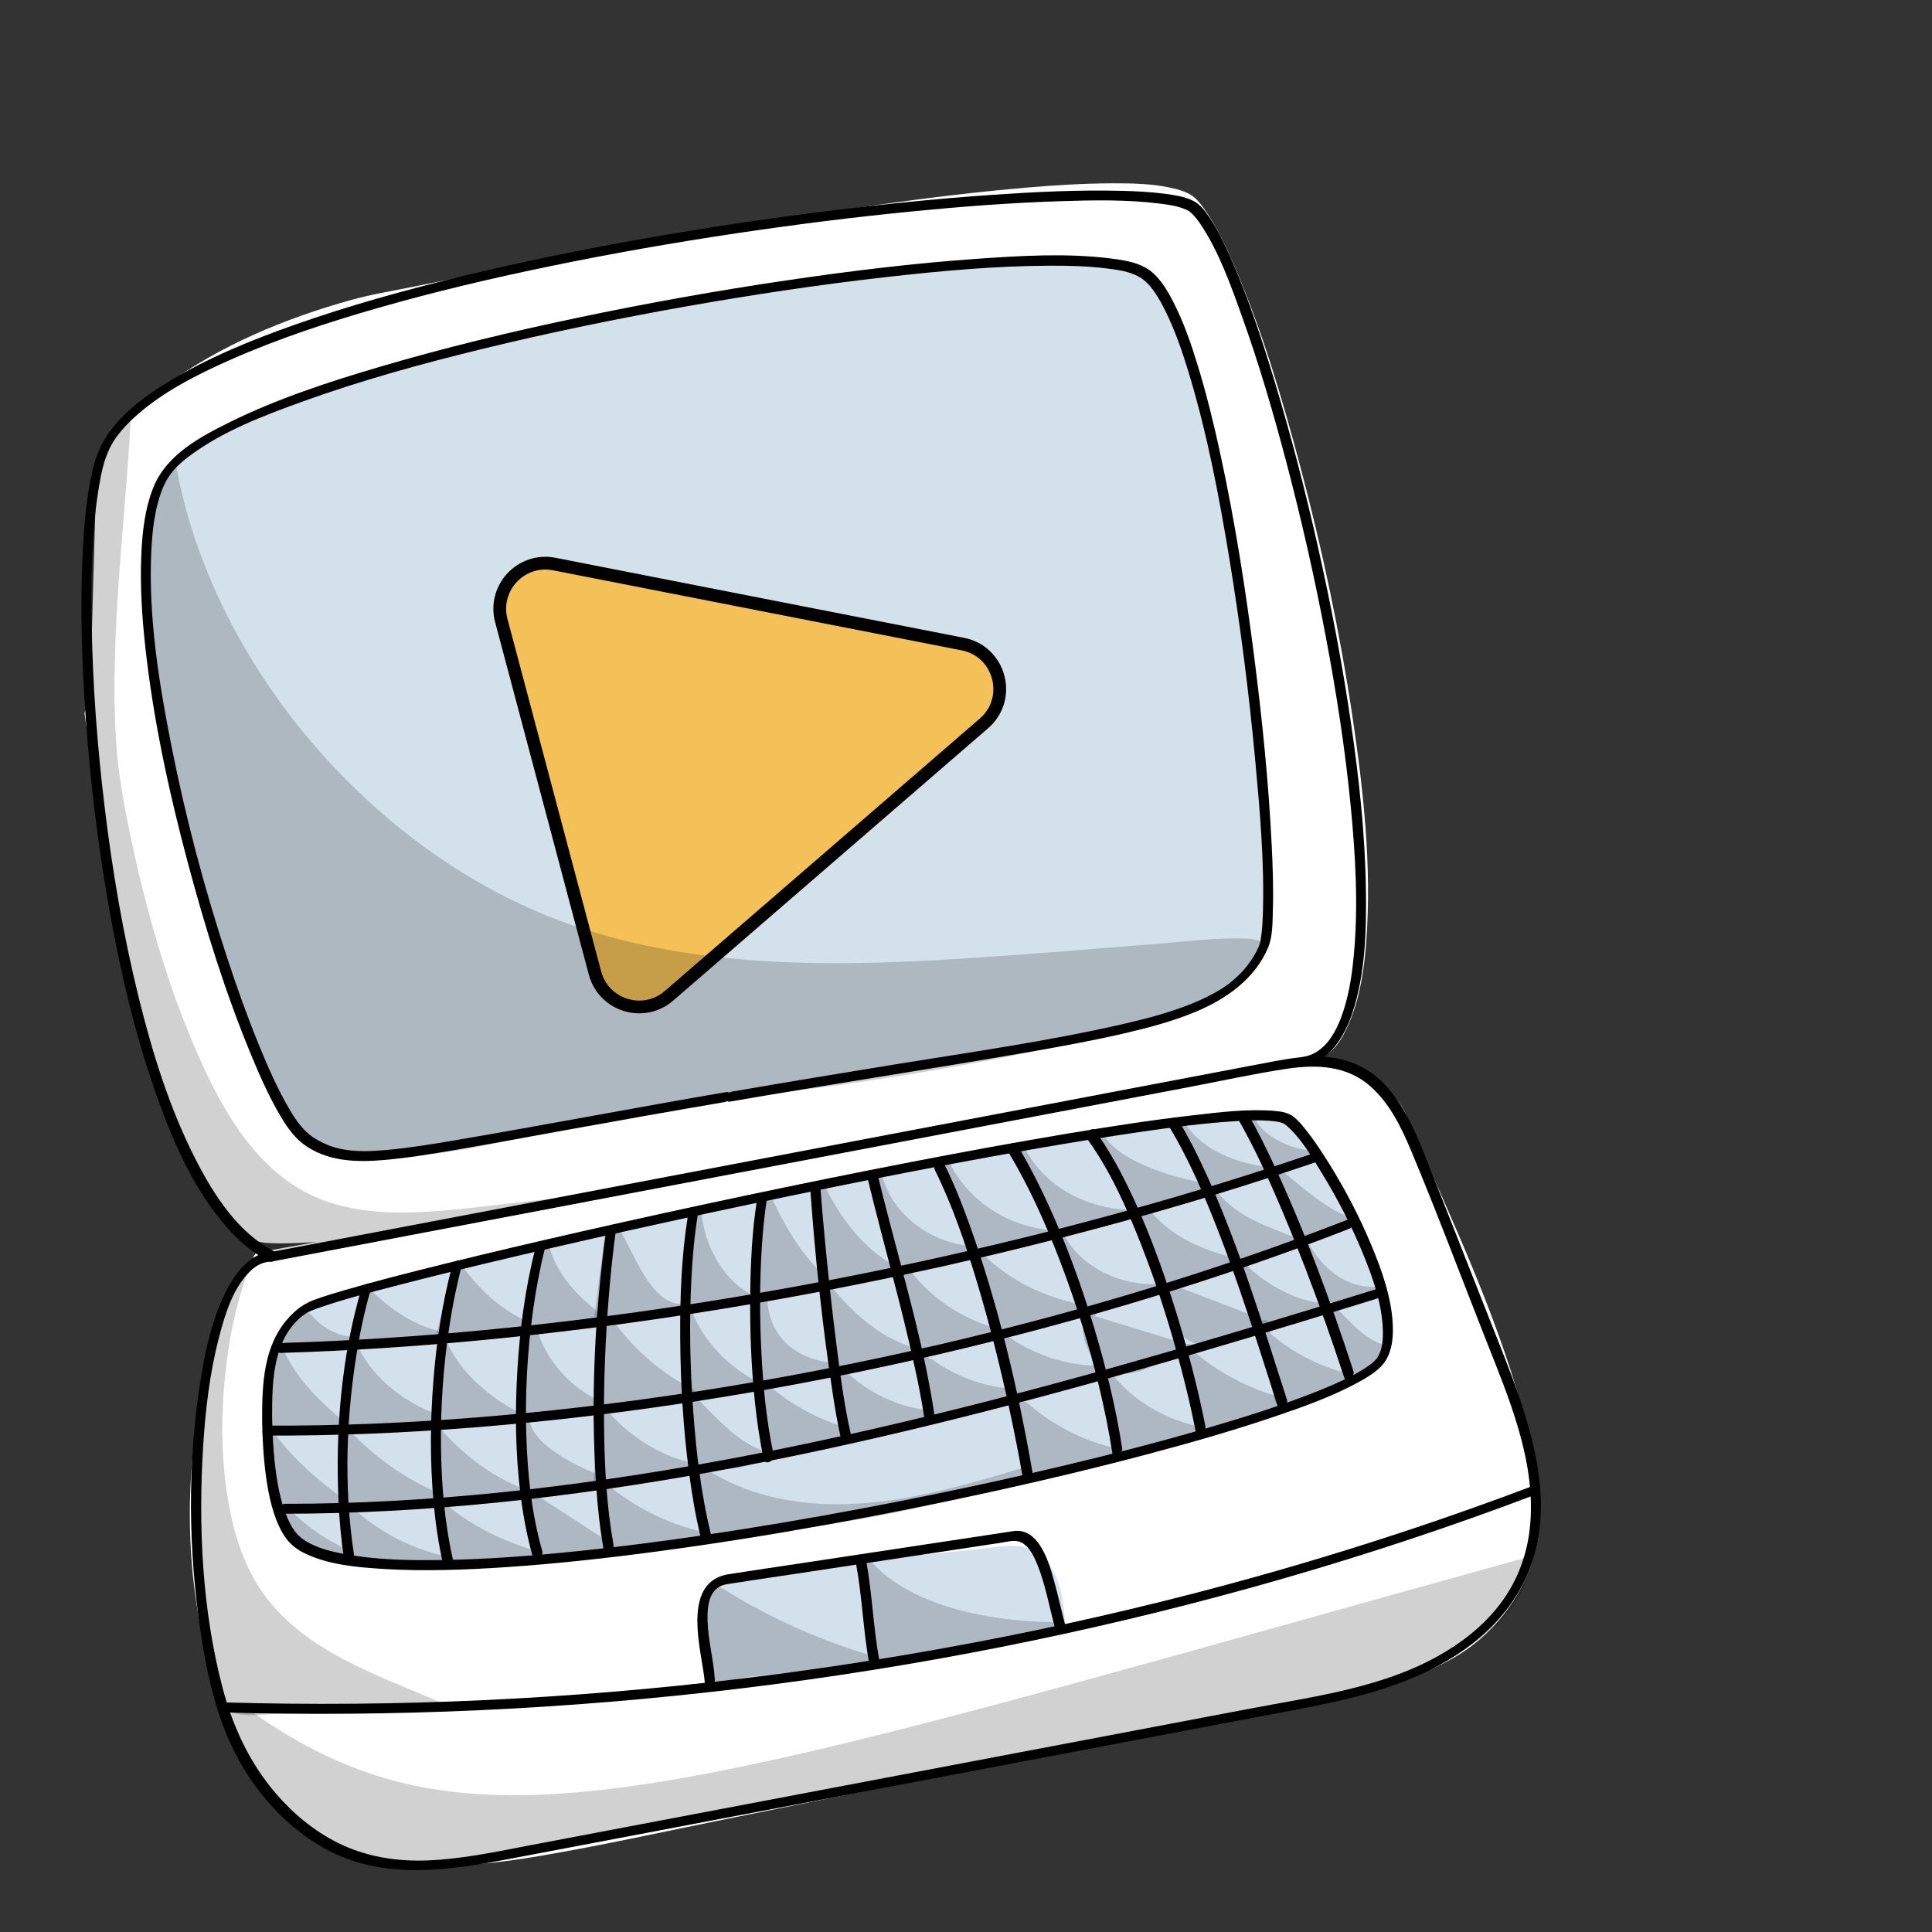 <?xml version="1.0" encoding="utf-8"?>
<!-- Generator: Adobe Adobe Illustrator 24.2.0, SVG Export Plug-In . SVG Version: 6.00 Build 0)  -->
<svg version="1.1" xmlns="http://www.w3.org/2000/svg" xmlns:xlink="http://www.w3.org/1999/xlink" x="0px" y="0px"
	 viewBox="0 0 1700.79 1700.79" style="enable-background:new 0 0 1700.79 1700.79;" xml:space="preserve">
<rect x="0" y="0" width="1700.79" height="1700.79" fill="#333333" stroke="none"/>
<style type="text/css">
	.st0{fill:#FFFFFF;}
	.st1{fill:#808D9C;}
	.st2{fill:#7F8E9C;}
	.st3{fill:#D3E1ED;}
	.st4{fill:#D3E1EC;}
	.st5{fill:#D3E1EB;}
	.st6{fill:#F3C158;stroke:#000000;stroke-width:11.218;stroke-miterlimit:10;}
	.st7{opacity:0.18;}
</style>
<g id="Ebene_4">
</g>
<g id="Ebene_5">
	<g>
		<path class="st0" d="M78.87,626.74c11.69,80.84,56.21,423.09,146.52,461.25c51.35,21.7,910.45-131.48,943.6-165.31
			c93.83-95.74-50.55-672.65-119.47-743.94c-54.23-56.09-734.38,87.92-734.38,87.92s-192.2,48.31-230.33,151.52"/>
		<g>
			<path class="st0" d="M74.48,628.45c8.4,58.12,16.95,116.18,28.16,173.84c7.46,38.36,15.88,76.57,26.18,114.28
				c9.29,34.03,19.88,67.95,34.37,100.16c10.62,23.6,23.71,49.03,44.09,65.76c9.74,7.99,18.66,11.51,30.91,11.9
				c35.43,1.14,71.47-4.06,106.54-8.27c57.81-6.95,115.43-15.51,172.94-24.53c68.22-10.7,136.3-22.23,204.28-34.36
				c66.72-11.91,133.34-24.39,199.79-37.73c53.33-10.71,106.62-21.81,159.47-34.66c18.04-4.39,36.06-8.95,53.86-14.25
				c10.55-3.15,21.63-6.23,31.34-11.56c11.63-6.37,18.54-21.29,23.11-33.07c8.47-21.83,11.69-45.64,13.35-68.86
				c4.67-65.2-2.61-131.37-12.19-195.81c-11-74.02-26.62-147.42-45.78-219.76c-15.85-59.85-33.54-119.9-58.03-176.86
				c-7.64-17.78-15.9-35.81-27.31-51.55c-3.27-4.51-6.72-8.85-11.55-11.75c-4.89-2.93-10.57-4.52-16.08-5.79
				c-17.2-3.95-35.3-4.25-52.86-4.2c-25.16,0.07-50.31,1.65-75.37,3.78c-64.18,5.45-128.07,14.42-191.71,24.26
				c-66.59,10.3-132.99,21.87-199.24,34.13c-50.14,9.28-100.2,18.98-150.17,29.1c-17.88,3.62-36.09,6.58-53.68,11.48
				c-57.35,15.99-115.31,39.85-163.37,75.38c-27.37,20.24-52.64,45.75-64.79,78.17c-2.29,6.12,6.33,5.86,8.15,1.01
				c12.52-33.4,40-58.78,68.8-78.53c29.13-19.98,61.23-35.42,94.06-48.27c19.94-7.81,40.28-14.74,60.95-20.37
				c1.68-0.46-0.48,0.08,1.13-0.3c0.23-0.05,0.46-0.13,0.69-0.18c0.42-0.09,0.84-0.17,1.26-0.27c3.04-0.67,6.1-1.28,9.14-1.91
				c35.97-7.48,72-14.66,108.07-21.66c60.21-11.69,120.54-22.83,180.99-33.2c66.37-11.39,132.91-21.95,199.71-30.46
				c54.29-6.91,109.24-13.45,164.05-13.38c17,0.02,34.54,0.4,51.17,4.3c4.59,1.08,9.91,2.69,14.42,5.59
				c0.85,0.55-0.27-0.28,0.74,0.53c0.34,0.27,0.68,0.53,1,0.83c0.95,0.88,1.83,1.83,2.68,2.8c2.06,2.34,4.13,5.07,5.77,7.45
				c11.06,15.99,19.12,34.2,26.65,52.04c10.99,26.03,20.39,52.72,29.1,79.59c21.77,67.15,39.19,135.76,53.53,204.86
				c14.63,70.54,26.32,142.07,30.86,214.03c1.87,29.67,2.56,59.55,0.21,89.21c-1.76,22.23-4.88,45.1-13.44,65.86
				c-3,7.29-7.41,15.33-12.1,20.6c-0.78,0.88-1.59,1.74-2.43,2.57c0.9-0.87,0.54-0.31-0.46,0.28c-0.59,0.34-1.16,0.71-1.75,1.05
				c-1.14,0.67-0.07,0.05-0.21,0.12c-0.42,0.21-0.83,0.42-1.26,0.62c-10.56,4.84-21.83,8.14-32.96,11.36
				c-42.01,12.14-84.91,21.41-127.64,30.6c-61.13,13.14-122.5,25.19-183.95,36.74c-68.03,12.78-136.18,24.89-204.45,36.34
				c-63.31,10.61-126.71,20.7-190.27,29.69c-46.88,6.63-93.91,13.06-141.13,16.77c-13.92,1.1-27.64,2.1-40.91,1.61
				c-3.87-0.14-7.78-0.38-11.56-1.26c-0.9-0.21,0.61,0.31-0.84-0.27c-1.67-0.67-3.29-1.45-4.87-2.3c-4.34-2.34-8.27-5.29-11.94-8.57
				c-19.9-17.82-32.43-43.45-42.85-67.57c-14.06-32.56-24.5-66.66-33.57-100.9c-18.62-70.24-31.49-141.97-42.47-213.76
				c-3.35-21.95-6.43-43.94-9.6-65.92C82.44,619.32,73.81,623.78,74.48,628.45L74.48,628.45z"/>
		</g>
	</g>
</g>
<g id="Ebene_6">
	<g>
		<g>
			<path class="st2" d="M220.01,1138.74c2.5,0,4.9-1.46,5.79-3.89c0.66-1.81,0.19-4.9-2.36-4.9c-2.5,0-4.9,1.46-5.79,3.89
				C216.99,1135.65,217.46,1138.74,220.01,1138.74L220.01,1138.74z"/>
		</g>
	</g>
	<g>
		<path class="st0" d="M213.11,1126.27c-45.8,107.44-54.12,230.43-23.21,343.05c14.08,51.29,37.85,102.7,80.85,134.01
			c68.39,49.8,162.51,35.3,245.44,18.58c215.01-43.35,430.03-86.69,645.04-130.04c37.46-7.55,75.4-15.26,109.69-32.13
			c34.29-16.86,60.58-47.52,73.3-83.55c31.23-88.43-60.35-275.57-111.42-394.07c-11.21-26.01-61.43-53.03-118.38-42.94
			c-300.04,53.18-599.51,116.62-887.52,167.66"/>
		<g>
			<path class="st0" d="M209.03,1125.77c-40.82,96.3-52.31,204.68-32.38,307.38c9,46.38,23.4,93.54,50.82,132.57
				c26.57,37.81,65.26,62.31,110.45,71.43c45.88,9.26,93.71,4.18,139.41-3.65c55.08-9.43,109.76-21.63,164.53-32.67
				c115.78-23.34,231.55-46.68,347.33-70.02c57.83-11.66,115.66-23.3,173.49-34.98c48.68-9.83,102.03-19.86,140.77-53.24
				c28.65-24.69,48.74-60.58,51.15-98.6c2.28-35.91-5.72-72.11-15.34-106.47c-23.28-83.1-60.23-161.76-94.73-240.6
				c-3.37-7.7-6.15-16.11-10.69-23.22c-4.32-6.78-10.14-12.47-16.56-17.26c-16.89-12.61-37.53-19.88-58.32-22.62
				c-27.1-3.57-53.47,2.66-80.01,7.43c-28.57,5.14-57.13,10.36-85.67,15.65c-115.29,21.37-230.37,43.82-345.47,66.22
				c-113.21,22.04-226.43,44.05-339.88,64.84c-26.79,4.91-53.59,9.75-80.41,14.5c-4.72,0.84-7.36,9.83-1.25,8.75
				c109.9-19.49,219.53-40.4,329.11-61.62c111.78-21.65,223.5-43.64,335.35-64.91c56.27-10.7,112.57-21.22,168.93-31.43
				c14.28-2.59,28.57-5.15,42.85-7.7c13.17-2.35,26.15-4.53,39.59-4.07c22.01,0.76,44.18,6.63,62.89,18.45
				c7.23,4.57,14.09,10.26,19.21,17.16c4.8,6.45,7.4,14.48,10.59,21.79c7.93,18.16,15.98,36.27,23.93,54.42
				c17.31,39.5,34.28,79.18,49.26,119.63c14.05,37.94,26.83,76.77,33.79,116.71c5.45,31.27,7.76,64.36-4.8,94.24
				c-8.5,20.23-21.63,38.39-38.16,52.81c-18.85,16.44-42.16,26.25-65.77,33.75c-25.48,8.09-51.79,13.12-77.96,18.4
				c-28.57,5.76-57.14,11.52-85.7,17.28c-112.77,22.73-225.54,45.47-338.31,68.2c-56.38,11.37-112.77,22.73-169.15,34.1
				c-48.45,9.77-97.05,21.04-146.52,24.05c-45.09,2.75-92.19-2.16-131.43-26.23c-39.38-24.16-64.08-65.02-79.71-107.47
				c-34.97-94.96-36.76-203.04-11.49-300.5c6.33-24.41,14.56-48.31,24.4-71.52C219.73,1120.76,211.04,1121.04,209.03,1125.77
				L209.03,1125.77z"/>
		</g>
	</g>
</g>
<g id="Ebene_8">
	<g>
		<path class="st3" d="M258.49,1165.62c0,0-52.19,118.84,8.83,195.95c7.17,9.06,370.85,45.32,914.24-142.77
			c84.99-29.42-21.79-201.7-31.16-215.8c-11.92-17.94-88.09-16.89-112.8-12.46c-98.17,17.59-550.14,94.5-767.13,165.04"/>
		<g>
			<path class="st4" d="M254.42,1165.12c-10.51,23.99-16.68,50.82-19.59,76.73c-2.57,22.96-2.22,46.56,3.17,69.1
				c2.78,11.64,6.81,22.98,12.38,33.58c2.91,5.54,6.24,10.84,9.9,15.92c1.39,1.93,2.6,4.21,4.66,5.51c2.13,1.35,5.05,1.74,7.48,2.24
				c4.78,0.99,9.63,1.63,14.47,2.22c17.16,2.06,34.46,3.02,51.72,3.64c27.01,0.98,54.05,0.9,81.07,0.19
				c35.71-0.93,71.38-3.06,106.97-6.09c44.02-3.75,87.92-8.92,131.64-15.28c51.69-7.51,103.14-16.7,154.28-27.34
				c58.82-12.24,117.23-26.44,175.17-42.34c65.08-17.86,129.72-37.7,193.41-60.01c14.09-4.94,25.55-14.16,31.83-27.89
				c6.09-13.32,6.47-28.75,4.9-43.07c-3.81-34.72-18.31-68.36-33.72-99.35c-6.29-12.65-13.03-25.08-20.19-37.26
				c-3.67-6.25-7.46-14.97-13.28-19.56c-5.96-4.72-13.8-6.79-21.09-8.4c-9.73-2.15-19.72-3.14-29.66-3.72
				c-19.04-1.11-38.6-1.03-57.53,1.56c-23.02,3.16-45.94,8.03-68.81,12.09c-35.25,6.25-70.48,12.59-105.69,19.06
				c-43.75,8.04-87.47,16.28-131.14,24.78c-48.06,9.36-96.07,19.03-143.97,29.16c-47.5,10.05-94.91,20.53-142.13,31.78
				c-42.77,10.19-85.42,20.97-127.7,33.04c-17.74,5.07-35.42,10.38-52.97,16.08c-4.95,1.61-5.2,10.16,1.01,8.15
				c37.51-12.18,75.56-22.68,113.74-32.52c44.72-11.52,89.69-22.08,134.76-32.14c47.12-10.52,94.38-20.46,141.7-30.05
				c45.71-9.26,91.48-18.17,137.3-26.83c39.63-7.49,79.3-14.8,119-21.96c29.59-5.34,59.2-10.59,88.81-15.81
				c9.79-1.73,19.59-3.47,29.38-5.2c16.78-2.98,34.16-3.3,51.15-2.82c10.19,0.28,20.4,0.97,30.48,2.51
				c8.01,1.22,16.42,2.79,23.63,6.67c6.46,3.48,9.65,10.88,13.56,17.48c15.65,26.37,29.68,53.97,40.49,82.69
				c6.03,16.01,11.11,32.52,13.51,49.5c1.95,13.79,2.4,28.72-3.11,41.8c-6.45,15.31-19.97,20.29-34.7,25.33
				c-32.07,10.98-64.3,21.45-96.71,31.39c-60.04,18.42-120.63,35.02-181.72,49.59c-53.38,12.73-107.14,23.92-161.19,33.39
				c-46.77,8.19-93.77,15.1-140.94,20.51c-39.04,4.48-78.2,7.95-117.44,10.17c-30.77,1.74-61.59,2.74-92.41,2.65
				c-22.05-0.06-44.12-0.62-66.12-2.16c-12.41-0.87-24.97-1.82-37.2-4.19c-1.56-0.3-3.12-0.63-4.65-1.05
				c1.46,0.4-1.07-0.36-1.72-0.71c-0.68-0.36,0.62,0.5,0.45,0.33c-0.58-0.56-1.04-1.27-1.53-1.91c-3.84-5.03-7.24-10.38-10.25-15.94
				c-5.79-10.73-10.06-22.27-12.79-34.14c-9.06-39.43-3.39-81.58,8.71-119.75c2.17-6.85,4.49-13.74,7.38-20.33
				C265.19,1160.15,256.48,1160.42,254.42,1165.12L254.42,1165.12z"/>
		</g>
	</g>
	<g>
		<path class="st3" d="M624.36,1451.02c-5.04-23.92-5.19-50.03,4.97-52.33c25.73-5.82,52.48-12.21,75.37-14.57
			c58.58-6.04,117.16-12.07,175.74-18.11c5.56-0.57,11.21-1.14,16.72-0.18c13.19,2.31,23.55,13.27,28.83,25.57
			c5.28,12.31,6.34,25.95,7.33,39.3c-94.62,17.06-189.24,34.12-283.87,51.18c-5.88,1.06-12.25,2.05-17.57-0.66
			s-2.06-18.62-5.5-23.53"/>
		<g>
			<path class="st4" d="M628.75,1449.3c-2.35-11.44-4.18-23.5-3.08-35.19c0.28-2.98,0.43-7.85,2.52-10.21
				c0.98-1.11,0.94-0.67,2.35-1.25c3.35-1.37,7.54-1.71,11.09-2.52c25.99-5.89,51.73-10.53,78.24-13.26
				c28.3-2.92,56.61-5.83,84.91-8.75c14.48-1.49,28.96-2.98,43.44-4.48c6.58-0.68,13.16-1.36,19.75-2.03
				c7.23-0.74,14.65-2.03,21.93-1.89c12.83,0.23,23.23,8.36,29.41,19.23c7.47,13.16,8.52,28.72,9.62,43.48
				c1.67-2.03,3.34-4.06,5.02-6.09c-90.71,16.35-181.41,32.71-272.12,49.06c-5.78,1.04-11.61,2.39-17.46,2.98
				c-3.67,0.37-9.53,0.84-10.82-3.45c-1.91-6.38,0.52-13.98-3.05-19.93c-2.76-4.61-10.68,1.33-8.23,5.41
				c3.01,5.01,1.26,12.37,2.49,17.95c1.79,8.06,9.27,9.4,16.71,8.92c11.27-0.74,22.68-3.77,33.78-5.77
				c11.75-2.12,23.49-4.24,35.24-6.35c47.31-8.53,94.62-17.06,141.93-25.59c26.76-4.82,53.51-9.65,80.27-14.47
				c2.81-0.51,5.24-3.15,5.02-6.09c-1.79-23.98-5.74-54.47-31.06-65.25c-12.83-5.46-28.05-1.85-41.38-0.48
				c-15.8,1.63-31.59,3.26-47.39,4.88c-30.94,3.19-61.87,6.38-92.81,9.56c-14.64,1.51-29.25,2.93-43.74,5.57
				c-14.75,2.68-29.38,6.04-44,9.36c-5.15,1.17-10.53,1.63-14.32,5.68c-3.35,3.58-4.81,8.56-5.61,13.28
				c-2.29,13.48-0.15,27.9,2.57,41.13C621.13,1458.41,629.7,1453.94,628.75,1449.3L628.75,1449.3z"/>
		</g>
	</g>
	<g>
		<g>
			<path class="st4" d="M1172.03,1055.3c2.5,0,4.9-1.46,5.79-3.89c0.66-1.81,0.19-4.9-2.36-4.9c-2.5,0-4.9,1.46-5.79,3.89
				C1169.01,1052.22,1169.48,1055.3,1172.03,1055.3L1172.03,1055.3z"/>
		</g>
	</g>
</g>
<g id="Ebene_11">
</g>
<g id="Ebene_7">
	<g>
		<path class="st0" d="M144.29,625.45c55.9,197.37,100.24,396.13,155.49,390.63c136.35-13.58,683.27-103.98,781.54-145.22
			c26.47-11.11,29.55-78.49,27.16-107.1c-12.05-143.82-31.98-286.98-59.68-428.61c-6.7-34.25-17.58-73.27-49.44-87.49
			c-97.37-43.46-730.17,70.1-834.04,151.89c-31.72,24.97-35.15,73.13-34.5,113.49s10.69,79.91,20.67,119.02"/>
		<g>
			<path class="st0" d="M140.17,628.16c22.2,78.44,42.23,157.55,66.37,235.44c9.39,30.31,19.34,60.6,31.96,89.74
				c8.24,19.02,17.64,39.33,32.27,54.39c4.83,4.97,10.61,9.48,17.31,11.56c6.09,1.9,12.09,1.08,18.3,0.41
				c14.14-1.52,28.25-3.29,42.36-5.14c39.68-5.2,79.28-11.06,118.84-17.13c49.25-7.56,98.44-15.53,147.57-23.82
				c52.13-8.79,104.2-17.94,156.19-27.55c48.32-8.94,96.58-18.24,144.67-28.34c38.11-8,76.19-16.35,113.82-26.38
				c12.84-3.42,25.65-7.01,38.24-11.28c4.62-1.57,9.3-3.14,13.76-5.13c9.71-4.33,15.85-13.14,20.07-22.6
				c10.23-22.93,11.83-50.19,11.62-74.96c-0.13-15.6-1.98-31.18-3.4-46.7c-1.98-21.56-4.14-43.1-6.47-64.62
				c-9.26-85.44-21.31-170.57-36.12-255.22c-3.73-21.32-7.64-42.62-11.72-63.88c-3.11-16.19-6.13-32.43-11.24-48.13
				c-7.74-23.79-21.59-47.93-46.39-56.83c-22.4-8.04-48-8.18-71.48-8.31c-37.67-0.22-75.35,2.47-112.83,6.05
				c-46.33,4.42-92.49,10.49-138.49,17.51c-49.71,7.58-99.24,16.33-148.55,26.15c-47.96,9.55-95.73,20.11-143.14,32.09
				c-40.68,10.28-81.2,21.49-120.95,34.97c-28.57,9.69-57.49,20.25-83.69,35.4c-15.76,9.12-28.95,20.81-37.47,37.28
				c-14.32,27.65-15.63,60.41-15.16,90.92c0.63,40.75,10.66,80.46,20.68,119.72c1.43,5.62,9.95,1.15,8.78-3.43
				c-10.14-39.74-20.19-79.87-20.7-121.12c-0.37-29.93,0.85-63.79,17.37-89.86c15.2-24,45.33-35.57,70.48-45.75
				c34-13.77,69.16-24.67,104.42-34.68c43.88-12.45,88.22-23.23,132.75-33.07c48.12-10.64,96.49-20.13,145.03-28.6
				c47.51-8.29,95.19-15.61,143.05-21.62c41.61-5.23,83.37-9.55,125.25-11.81c30.42-1.64,61.32-2.67,91.66,0.78
				c9.58,1.09,19.38,2.62,27.92,5.74c25.35,9.26,37.78,35.04,44.91,59.33c5.02,17.1,7.91,34.82,11.22,52.31
				c3.9,20.63,7.63,41.29,11.19,61.97c7.19,41.7,13.71,83.51,19.55,125.42c5.85,41.91,11.02,83.91,15.52,125.98
				c2.23,20.87,4.3,41.76,6.19,62.67c1.34,14.76,3.02,29.53,3.05,44.37c0.03,12.86-0.85,25.78-2.8,38.49
				c-1.79,11.65-4.35,23.86-10.08,34.28c-3.77,6.86-8.43,10.69-15.58,13.44c-4.84,1.86-9.76,3.53-14.7,5.12
				c-30.25,9.73-61.34,16.92-92.31,23.93c-43.73,9.91-87.69,18.82-131.71,27.36c-50.14,9.72-100.39,18.9-150.69,27.73
				c-50.5,8.86-101.07,17.36-151.69,25.5c-44.1,7.09-88.24,13.93-132.46,20.29c-31.64,4.55-63.32,9-95.1,12.42
				c-5.39,0.58-10.49,1.48-15.71-0.42c-6.53-2.37-11.82-7.23-16.35-12.34c-14.4-16.24-23.53-37.33-31.75-57.15
				c-12.06-29.07-21.78-59.09-30.99-89.17c-11.38-37.17-21.76-74.64-32.07-112.12c-10.73-39.02-21.34-78.07-32.36-117.01
				C147,617.81,138.88,623.59,140.17,628.16L140.17,628.16z"/>
		</g>
	</g>
</g>
<g id="Ebene_3">
	<g>
		<g>
			<path d="M230.75,1251.13c0.37,16.37,1.19,32.76,3.47,48.98c2.34,16.63,5.94,34.02,14.17,48.84c4.68,8.42,10.92,14.06,19.54,18.3
				c21.14,10.39,46.61,12.51,69.75,13.93c35.87,2.2,71.98,0.82,107.8-1.58c44.78-3,89.42-7.97,133.89-13.92
				c49.28-6.6,98.4-14.47,147.34-23.27c49.34-8.87,98.51-18.68,147.48-29.44c45.65-10.03,91.14-20.87,136.32-32.87
				c37.29-9.91,74.45-20.5,111.01-32.87c25.27-8.55,50.81-17.64,74.31-30.41c6.95-3.78,14.03-8,19.67-13.62
				c9.55-9.51,11.18-24.06,10.6-36.91c-1.1-24.24-9.75-48.28-19.01-70.46c-10.2-24.45-22.55-48.08-36.49-70.6
				c-5.58-9.01-11.44-17.89-17.81-26.36c-4.06-5.41-8.34-11.12-13.61-15.42c-5.07-4.14-11.47-5.05-17.82-5.55
				c-23.38-1.85-47.45,1.21-70.65,3.86c-37.07,4.23-73.98,9.99-110.78,16.14c-45.81,7.65-91.48,16.08-137.08,24.89
				c-49.3,9.53-98.5,19.55-147.63,29.92c-47.5,10.03-94.94,20.41-142.28,31.16c-40.93,9.3-81.8,18.86-122.54,28.94
				c-29.29,7.25-58.59,14.64-87.56,23.1c-8.51,2.49-17.03,5.02-25.36,8.07c-9.35,3.42-16.06,8.09-23.05,15.7
				c-22.85,24.86-23.73,59.25-23.68,91.16c0,2.51,3.07,3.03,4.9,2.36c2.45-0.89,3.89-3.28,3.89-5.79
				c-0.05-31.54,0.54-71.56,29.98-91.29c0.55-0.37,2.77-1.56,0.92-0.64c0.96-0.48,1.94-0.93,2.93-1.35
				c2.75-1.17,5.57-2.18,8.39-3.16c21.54-7.45,43.75-13.12,65.79-18.86c35.65-9.29,71.46-17.94,107.32-26.36
				c44.37-10.42,88.84-20.44,133.37-30.16c48.18-10.52,96.44-20.69,144.78-30.47c47.1-9.53,94.27-18.69,141.55-27.27
				c41.12-7.46,82.32-14.53,123.68-20.58c30.24-4.42,60.65-8.59,91.17-10.39c9.86-0.58,18.22-0.97,28.04-0.24
				c3.17,0.24,6.32,0.62,9.42,1.33c1.4,0.32-0.33-0.17,0.79,0.22c0.54,0.19,1.09,0.36,1.62,0.6c1.73,0.76,1.81,0.86,3.11,1.97
				c12.87,11.09,22.25,27.28,31.02,41.58c13.7,22.33,25.85,45.73,35.88,69.94c9.01,21.76,17.43,45.3,18.08,69.1
				c0.21,7.6-0.45,16.34-4.4,23.05c-0.26,0.44-0.57,0.84-0.84,1.28c-1,1.6,0.49-0.4-0.53,0.68c-0.96,1.02-1.92,2-2.96,2.94
				c-0.29,0.27-0.6,0.52-0.89,0.77c-1.07,0.93,0.35-0.27-0.13,0.11c-0.69,0.54-1.38,1.07-2.08,1.58c-1.56,1.14-3.16,2.21-4.79,3.25
				c-1.78,1.13-3.6,2.21-5.44,3.26c-0.96,0.55-1.94,1.09-2.91,1.61c-0.48,0.26-0.95,0.51-1.43,0.77c-1.15,0.61-0.7,0.37-1.11,0.58
				c-10.53,5.42-21.46,10.05-32.46,14.39c-30.92,12.2-62.74,22.16-94.64,31.48c-41.01,11.98-82.4,22.64-123.95,32.56
				c-46.98,11.22-94.19,21.45-141.56,30.85c-48.71,9.66-97.61,18.44-146.67,26.16c-46.38,7.3-92.93,13.68-139.63,18.56
				c-40.01,4.18-80.21,7.37-120.45,8.04c-29.44,0.49-59.5,0.05-88.51-5.5c-9.87-1.89-19.02-4.17-28.18-8.58
				c-8.61-4.15-13.89-9.31-18.1-17.39c-7.61-14.59-10.88-31.22-13.01-47.39c-2.05-15.51-2.82-31.15-3.17-46.77
				C239.41,1242.05,230.65,1246.47,230.75,1251.13L230.75,1251.13z"/>
		</g>
	</g>
	<g>
		<g>
			<path d="M240.31,1101.86c-19.55,0.53-32.82,18.39-40.93,34.19c-12.75,24.85-18.77,53.21-23.1,80.6
				c-11.35,71.91-10.51,147.22,0.16,219.15c4.65,31.36,11.3,63.13,23.59,92.48c16.95,40.49,46.86,77.23,85.41,98.79
				c50.77,28.39,108.22,19.76,162.76,9.42c63.02-11.95,126.03-23.92,189.04-35.88c124.55-23.64,249.09-47.27,373.64-70.91
				c31.14-5.91,62.27-11.82,93.41-17.73c29.69-5.63,59.56-10.74,88.86-18.23c49.84-12.76,99.28-34.27,132.12-75.46
				c15.82-19.85,25.96-43.53,29.56-68.65c3.88-27.1,0.51-54.77-5.95-81.2c-6.68-27.35-16.56-53.78-26.87-79.93
				c-11.51-29.19-23.04-58.37-34.57-87.56c-11.4-28.86-22.61-57.81-34.21-86.59c-8.5-21.1-18.23-42.72-34-59.48
				c-17.22-18.3-39.98-25.72-64.8-24.79c-14.3,0.54-28.38,3.35-42.4,6.02c-15.5,2.95-30.99,5.89-46.49,8.84
				c-122.55,23.31-245.1,46.61-367.64,69.92c-122.32,23.26-244.65,46.53-366.97,69.79C300.72,1090.38,270.51,1096.12,240.31,1101.86
				c-4.69,0.89-7.34,9.91-1.25,8.75c119.65-22.76,239.3-45.51,358.95-68.27c118.79-22.59,237.58-45.18,356.37-67.78
				c30.02-5.71,60.03-11.42,90.05-17.13c29.5-5.61,58.99-12.12,88.68-16.61c26.15-3.95,52.77-2.74,73.42,15.61
				c16.87,14.98,27.08,35.98,35.66,56.45c23.05,54.97,43.93,110.96,65.82,166.41c20.16,51.05,43.68,105.83,39.13,161.96
				c-2.1,25.89-10.97,50.37-26.76,71.06c-14.57,19.09-33.98,34.2-54.87,45.8c-50.04,27.79-109,35.41-164.43,45.93
				c-121.58,23.07-243.16,46.15-364.74,69.22c-60.42,11.47-120.84,22.93-181.26,34.4c-30.4,5.77-60.79,11.54-91.19,17.31
				c-29.02,5.51-58.17,11.7-87.77,12.82c-27.16,1.03-54.15-3.28-78.61-15.45c-20.93-10.42-39.2-25.56-54.43-43.22
				c-23.5-27.25-38.38-59.6-47.39-94.17c-17.77-68.18-21.21-141.25-16.88-211.33c1.99-32.33,5.79-64.9,13.97-96.3
				c5.29-20.28,12.46-44.31,28.32-59.06c4.92-4.58,10.76-7.48,17.93-7.67C243.92,1110.48,246.54,1101.7,240.31,1101.86
				L240.31,1101.86z"/>
		</g>
	</g>
	<g>
		<g>
			<path d="M194.3,1507.46c75.95,2.2,151.97,1.55,227.87-1.91c76.74-3.5,153.36-9.89,229.63-19.11
				c76.79-9.28,153.23-21.44,229.11-36.47c75.05-14.87,149.54-32.57,223.25-53.1c73.57-20.49,146.36-43.83,218.07-70.11
				c8.92-3.27,17.82-6.59,26.71-9.95c4.84-1.83,5.11-10.46-1.01-8.15c-71.05,26.84-143.16,50.81-216.11,71.92
				c-73.39,21.24-147.62,39.58-222.42,55.11c-75.03,15.58-150.66,28.33-226.64,38.26c-75.86,9.92-152.1,17.02-228.49,21.28
				c-75.93,4.23-152,5.65-228.03,4.14c-9.5-0.19-19-0.42-28.5-0.7C193.08,1498.55,188.63,1507.3,194.3,1507.46L194.3,1507.46z"/>
		</g>
	</g>
	<g>
		<g>
			<path d="M629.29,1478.79c-1.02-17.56-5.98-34.64-6.42-52.3c-0.33-13.23,1.4-29.41,16.96-31.88c18.74-2.98,37.54-5.68,56.3-8.51
				c34.67-5.24,69.34-10.48,104.01-15.73c27.03-4.09,54.07-8.18,81.1-12.26c5.2-0.79,11.78-2.78,16.84-0.69
				c8.43,3.49,12.79,13.99,15.86,21.86c4.57,11.72,7.46,24.04,10.41,36.24c1.44,5.97,2.87,11.93,4.43,17.87
				c1.47,5.61,9.98,1.14,8.78-3.43c-3.31-12.66-6.07-25.46-9.58-38.07c-3.07-11.02-6.45-22.52-12.9-32.1
				c-5-7.42-12.11-12.88-21.45-12.08c-1.54,0.13-3.08,0.43-4.61,0.66c-24.84,3.76-49.67,7.51-74.51,11.27
				c-36.33,5.49-72.66,10.99-108.99,16.48c-21.31,3.22-42.65,6.34-63.95,9.67c-39.49,6.18-26.32,59.13-22.29,85.92
				c0.52,3.49,1.01,6.99,1.22,10.51C620.84,1487.91,629.56,1483.47,629.29,1478.79L629.29,1478.79z"/>
		</g>
	</g>
	<g>
		<g>
			<path d="M753.86,1378.04c5.19,28.48,6.08,57.58,11.27,86.06c1.04,5.69,9.63,1.22,8.78-3.43c-5.19-28.48-6.08-57.58-11.27-86.06
				C761.61,1368.92,753.02,1373.39,753.86,1378.04L753.86,1378.04z"/>
		</g>
	</g>
	<g>
		<g>
			<path d="M311.65,1368.75c-9.34-60.83-6.91-124.39,3.6-184.91c2.85-16.41,6.44-32.7,11.15-48.68c1.84-6.25-6.67-6.03-8.15-1.01
				c-17.71,60.11-23.05,124.68-20.26,187.12c0.76,17.04,2.29,34.05,4.88,50.91C303.74,1377.88,312.37,1373.42,311.65,1368.75
				L311.65,1368.75z"/>
		</g>
	</g>
	<g>
		<g>
			<path d="M398.94,1373.91c-7.53-32.81-10.33-66.64-10.72-100.25c-0.41-35.55,2.07-71.21,7.43-106.36
				c2.76-18.11,6.34-36.09,11.04-53.8c0.62-2.34-1.66-3.98-3.75-3.75c-2.65,0.29-4.37,2.64-5,5
				c-8.72,32.89-13.74,66.74-16.41,100.63c-2.81,35.58-3.06,71.49,0.15,107.05c1.67,18.46,4.33,36.84,8.48,54.91
				C391.45,1382.99,400,1378.52,398.94,1373.91L398.94,1373.91z"/>
		</g>
	</g>
	<g>
		<g>
			<path d="M477.41,1365.6c-9.44-33.04-13.01-67.76-14.09-102.01c-1.16-36.4,0.84-72.97,5.8-109.04
				c2.55-18.57,5.95-37.03,10.51-55.22c0.59-2.34-1.64-3.98-3.75-3.75c-2.62,0.29-4.41,2.63-5,5
				c-8.55,34.12-13.19,69.22-15.35,104.3c-2.27,36.95-1.86,74.27,2.71,111.04c2.31,18.61,5.8,37.05,10.95,55.09
				C470.59,1375.95,478.72,1370.17,477.41,1365.6L477.41,1365.6z"/>
		</g>
	</g>
	<g>
		<g>
			<path d="M540.16,1360.44c-6.23-34.66-8.02-70.1-8.41-105.27c-0.43-38.4,1.15-76.83,4.3-115.1c1.57-19.13,3.56-38.22,6.15-57.24
				c0.84-6.16-8.1-3.54-8.75,1.25c-9.98,73.42-13.59,148.86-8.69,222.83c1.26,19.08,3.24,38.13,6.62,56.95
				C532.4,1369.56,541,1365.1,540.16,1360.44L540.16,1360.44z"/>
		</g>
	</g>
	<g>
		<g>
			<path d="M625.65,1349.96c-8.42-34.59-12.58-70.23-15.23-105.68c-2.92-39.08-3.79-78.41-1.82-117.55
				c0.95-18.86,2.56-37.72,5.52-56.38c0.97-6.13-8-3.51-8.75,1.25c-5.58,35.27-6.78,71.24-6.55,106.89
				c0.26,39.33,2.63,78.73,7.75,117.73c2.52,19.2,5.72,38.34,10.3,57.17C618.24,1359.03,626.77,1354.55,625.65,1349.96
				L625.65,1349.96z"/>
		</g>
	</g>
	<g>
		<g>
			<path d="M681.15,1281.27c-6.39-29.59-9.29-59.93-10.84-90.13c-1.6-31.2-1.63-62.54,0.37-93.73c0.93-14.45,2.29-28.89,4.61-43.18
				c1-6.13-7.98-3.5-8.75,1.25c-4.43,27.25-5.71,55.03-6.07,82.6c-0.43,32.36,0.77,64.82,4.2,97.01c1.77,16.65,4.16,33.25,7.7,49.62
				C673.59,1290.36,682.15,1285.89,681.15,1281.27L681.15,1281.27z"/>
		</g>
	</g>
	<g>
		<g>
			<path d="M749.17,1263.34c-6.07-26.44-9.5-53.55-12.93-80.43c-4.03-31.66-7.45-63.41-10.43-95.19
				c-1.29-13.81-2.51-27.64-3.5-41.47c-0.41-5.69-9.12-1.25-8.78,3.43c4.24,58.87,10.5,117.87,19.42,176.21
				c2.09,13.69,4.34,27.38,7.44,40.88C741.69,1272.42,750.23,1267.95,749.17,1263.34L749.17,1263.34z"/>
		</g>
	</g>
	<g>
		<g>
			<path d="M822.38,1244.04c-8.56-56.4-24.51-111.71-38.85-166.84c-3.56-13.68-7.1-27.36-10.44-41.09c-1.37-5.64-9.9-1.17-8.78,3.43
				c13.33,54.88,29.06,109.16,41.05,164.36c3.14,14.44,6.02,28.95,8.24,43.57C814.46,1253.18,823.09,1248.72,822.38,1244.04
				L822.38,1244.04z"/>
		</g>
	</g>
	<g>
		<g>
			<path d="M822.93,1029.86c15.73,31.67,27.12,65.49,37.28,99.3c11.28,37.54,20.73,75.65,28.95,113.98
				c4,18.65,7.68,37.36,10.95,56.15c0.99,5.7,9.59,1.23,8.78-3.43c-12.84-73.73-30.24-147.67-55.54-218.18
				c-6.49-18.1-13.65-35.99-22.2-53.22C828.78,1019.67,820.8,1025.57,822.93,1029.86L822.93,1029.86z"/>
		</g>
	</g>
	<g>
		<g>
			<path d="M887.18,1013.29c18.61,30.92,33.45,64.05,46.31,97.72c13.65,35.73,25.06,72.36,34.03,109.54
				c4.62,19.14,8.57,38.45,11.58,57.91c0.88,5.71,9.51,1.24,8.78-3.43c-5.54-35.81-14.17-71.12-24.56-105.82
				c-11.06-36.93-24.27-73.32-40.3-108.4c-8.28-18.11-17.35-35.87-27.61-52.93C892.64,1003.28,884.73,1009.22,887.18,1013.29
				L887.18,1013.29z"/>
		</g>
	</g>
	<g>
		<g>
			<path d="M956.92,1002.36c20.42,28.07,34.8,60.62,47.44,92.77c14.1,35.86,25.78,72.71,35.54,109.97
				c4.69,17.89,8.93,35.9,12.49,54.06c1.11,5.68,9.69,1.21,8.78-3.43c-6.84-34.88-16.01-69.33-26.61-103.25
				c-11.61-37.16-25.02-74.01-42.19-109c-8.22-16.75-17.39-33.08-28.38-48.19C961.14,991.36,953.97,998.3,956.92,1002.36
				L956.92,1002.36z"/>
		</g>
	</g>
	<g>
		<g>
			<path d="M1028.74,990.94c17.55,28.95,31.04,60.29,43.31,91.78c13.13,33.71,24.67,68.01,35.82,102.42
				c5.69,17.57,11.26,35.18,16.92,52.76c1.59,4.94,9.69-0.87,8.23-5.41c-21.48-66.66-41.71-134.16-70.68-198.06
				c-7.58-16.73-15.84-33.18-25.36-48.89C1034.18,980.94,1026.27,986.87,1028.74,990.94L1028.74,990.94z"/>
		</g>
	</g>
	<g>
		<g>
			<path d="M1089.87,985.01c15.49,27.1,28.31,55.72,40.39,84.46c13.24,31.5,25.42,63.46,36.86,95.66c5.6,15.75,11,31.57,16.17,47.47
				c1.6,4.94,9.7-0.87,8.23-5.41c-20.19-62.12-43.03-123.83-70.65-183.05c-7.05-15.11-14.49-30.06-22.77-44.54
				C1095.43,974.95,1087.5,980.87,1089.87,985.01L1089.87,985.01z"/>
		</g>
	</g>
	<g>
		<g>
			<path d="M247.3,1191.01c59.06-1.78,118.05-5.64,176.87-11.25c60.76-5.79,121.34-13.44,181.67-22.73
				c61.03-9.4,121.81-20.49,182.24-33.2c59.7-12.56,119.06-26.72,177.99-42.5c57.4-15.37,114.39-32.31,170.79-51.03
				c7.01-2.33,14-4.68,20.99-7.06c4.92-1.67,5.18-10.25-1.01-8.15c-55.67,18.96-111.94,36.16-168.63,51.79
				c-59.06,16.29-118.6,30.85-178.48,43.83c-60.06,13.02-120.47,24.42-181.14,34.17c-60.12,9.66-120.5,17.7-181.07,23.92
				c-59.08,6.07-118.34,10.43-177.69,12.71c-7.09,0.27-14.18,0.51-21.28,0.73C243.68,1182.4,241.06,1191.19,247.3,1191.01
				L247.3,1191.01z"/>
		</g>
	</g>
	<g>
		<g>
			<path d="M233.71,1263.79c61.71,0.24,123.41-2.36,184.92-7.28c63.98-5.12,127.75-12.73,191.18-22.47
				c64.68-9.94,129.02-22.11,192.87-36.4c62.98-14.09,125.51-30.25,187.4-48.56c59.53-17.62,118.48-37.24,176.54-59.23
				c7.12-2.7,14.23-5.43,21.32-8.2c4.81-1.88,5.08-10.52-1.01-8.15c-57.19,22.3-115.28,42.28-173.97,60.24
				c-61.33,18.77-123.33,35.34-185.8,49.85c-63.17,14.68-126.83,27.27-190.84,37.7c-63.28,10.31-126.91,18.5-190.76,24.28
				c-61.97,5.61-124.18,8.97-186.41,9.41c-7.34,0.05-14.68,0.06-22.02,0.03c-2.49-0.01-4.91,1.46-5.79,3.89
				C230.69,1260.71,231.17,1263.78,233.71,1263.79L233.71,1263.79z"/>
		</g>
	</g>
	<g>
		<g>
			<path d="M247.77,1332.61c63.37,0,126.69-3.49,189.73-9.86c64.03-6.48,127.75-15.86,191.06-27.39
				c63.8-11.62,127.19-25.43,190.2-40.76c62.74-15.26,125.11-32.03,187.2-49.73c61.64-17.56,123-36.05,184.25-54.92
				c7.46-2.3,14.91-4.6,22.37-6.91c4.98-1.54,5.22-10.08-1.01-8.15c-60.48,18.72-121.05,37.14-181.86,54.73
				c-62.15,17.97-124.55,35.07-187.33,50.72c-62.33,15.53-125.02,29.65-188.12,41.71c-62.67,11.98-125.75,21.93-189.15,29.13
				c-63.25,7.18-126.85,11.65-190.52,12.51c-7.79,0.11-15.59,0.15-23.39,0.15c-2.5,0-4.9,1.46-5.79,3.89
				C244.75,1329.52,245.23,1332.61,247.77,1332.61L247.77,1332.61z"/>
		</g>
	</g>
	<g>
		<g>
			<path d="M242.39,1102.13c-32.65-16.42-54.2-50.18-70.3-81.72c-22.82-44.7-37.86-93.31-49.88-141.88
				c-13.68-55.26-23.24-111.53-30.08-168.02c-6.46-53.4-10.53-107.17-11.42-160.96c-0.67-40.03-0.27-80.8,6.29-120.4
				c1.98-11.96,4.2-23.24,9.4-34.2c4.69-9.89,12.71-19.08,21.48-27.16c24.18-22.28,55.61-38.14,85.89-51.48
				c41.6-18.33,84.98-32.57,128.64-45.11c50.65-14.55,102-26.6,153.61-37.21c53.79-11.06,107.9-20.5,162.21-28.61
				c51.24-7.65,102.67-14.14,154.24-19.21c43.17-4.25,86.47-7.6,129.83-9.02c29.32-0.96,59.16-1.6,88.34,2.03
				c8.37,1.04,16.18,2.14,23.07,5.21c3.44,1.53,3.52,1.64,6.21,4.32c2.8,2.78,5.37,6.28,7.14,8.95
				c16.11,24.34,26.32,53.07,36.11,80.37c15.09,42.07,27.69,85.05,39.08,128.25c13.29,50.4,24.82,101.28,34.55,152.49
				c9.6,50.51,17.53,101.4,22.43,152.59c4.07,42.56,6.54,85.78,2.68,128.45c-1.44,15.9-3.71,31.94-8.36,47.25
				c-1.91,6.3-4.22,12.5-7.16,18.39c-0.85,1.69-2.5,4.61-3.96,6.85c-0.75,1.15-1.53,2.27-2.35,3.37c-1.26,1.69-0.85,1.2-2.06,2.55
				c-6.3,7.04-12.94,11.16-22.31,12.44c-4.78,0.65-7.42,9.59-1.25,8.75c25.04-3.43,39.19-26.47,46.38-48.6
				c11.18-34.39,12.13-72.01,11.6-107.85c-0.73-48.58-5.98-97.09-12.96-145.13c-7.69-52.91-17.76-105.48-29.54-157.63
				c-11.07-49-23.65-97.69-38.24-145.77c-11.2-36.92-23.3-73.88-39.05-109.15c-5.06-11.33-10.48-22.69-17.37-33.04
				c-4.08-6.13-8.69-12.55-15.54-15.79c-7.44-3.52-16.12-4.79-24.19-5.86c-12.64-1.67-25.41-2.28-38.15-2.6
				c-37.64-0.94-75.37,0.9-112.91,3.47c-48.75,3.34-97.39,8.31-145.87,14.33c-54.36,6.75-108.56,14.88-162.51,24.4
				c-54.33,9.6-108.42,20.6-162.03,33.65c-48.8,11.88-97.31,25.34-144.69,42.07c-38.15,13.47-76.2,28.92-110.83,50.03
				c-23.58,14.37-48.2,32.61-60.4,58.19c-5.38,11.28-7.88,24.02-9.91,36.26c-2.96,17.84-4.42,35.93-5.34,53.97
				c-2.51,49.03-0.92,98.3,2.54,147.25c4.06,57.3,11,114.45,21.16,170.99c9.77,54.34,22.4,108.49,40.81,160.6
				c14.56,41.21,32.82,83.48,61.85,116.74c10.66,12.21,23.16,23.09,37.71,30.41C241.24,1112.5,247.17,1104.53,242.39,1102.13
				L242.39,1102.13z"/>
		</g>
	</g>
	<g>
		<path class="st5" d="M643.46,965.37c333.15-57.62,434.83-58.56,468.64-131.31c20.06-43.16-33.41-551.85-105.93-594.11
			c-80.71-47.04-805.02,73.2-863.19,181.25c-58.41,108.51,74.65,544.6,125.87,581.28c43.1,30.86,78.6,12.86,369.78-36.7"/>
		<g>
			<path d="M642.83,969.75c88.15-15.24,176.6-28.62,264.73-43.95c28.22-4.91,56.44-10.05,84.33-16.61
				c20.42-4.81,40.87-10.27,60.28-18.32c26.85-11.13,52.34-28.83,64.07-56.46c4.12-9.71,3.97-21.68,4.28-32.01
				c0.59-19.35-0.04-38.75-0.99-58.08c-2.72-55.51-8.38-110.91-15.41-166.03c-7.68-60.24-17.13-120.37-30.05-179.72
				c-5.62-25.85-11.92-51.58-19.67-76.88c-5.87-19.17-12.46-38.39-21.7-56.23c-5.77-11.12-13.01-23.51-24.28-29.86
				c-9.36-5.27-21.03-6.89-31.52-8.18c-38.49-4.72-78.13-2.29-116.67,0.4c-55.61,3.88-111.03,10.65-166.18,18.76
				c-62.12,9.14-123.98,20.18-185.42,33.1c-58.33,12.26-116.38,26.16-173.56,43.02c-45.33,13.37-90.92,28.18-133.36,49.22
				c-25.94,12.85-55.23,28.68-66.6,56.94c-7.61,18.93-9.91,39.91-10.74,60.14c-1.11,26.86,0.62,53.81,3.54,80.51
				c7.03,64.14,20.79,127.6,37.42,189.89c15.31,57.38,33.05,114.47,55.8,169.38c7.75,18.71,16.02,37.43,26.45,54.84
				c6.31,10.53,13.04,19.72,23.49,26.33c20.47,12.94,44.38,13.23,67.8,11.16c20.9-1.85,41.67-5.33,62.34-8.86
				c32.91-5.61,65.73-11.74,98.58-17.7c46.03-8.35,92.09-16.52,138.21-24.37c4.73-0.81,7.37-9.79,1.25-8.75
				c-79.33,13.51-158.37,28.73-237.7,42.23c-20.37,3.47-40.84,6.89-61.44,8.7c-12.78,1.13-25.09,1.72-37.87-0.51
				c-9.07-1.58-17.67-4.97-26.06-10.32c-9.04-5.76-15.76-15.39-21.52-25.26c-10.36-17.74-18.67-36.7-26.45-55.68
				c-10.43-25.45-19.68-51.39-28.26-77.53c-19.94-60.77-36.4-122.8-48.86-185.54c-11.06-55.75-20.45-113.58-17.95-170.61
				c0.86-19.63,2.96-40.11,10.66-58.39c4.71-11.19,12.24-18.92,21.5-25.98c29.94-22.84,67.04-36.79,102.14-49.43
				c51.03-18.37,103.46-32.82,156.12-45.68c59.99-14.66,120.54-27.09,181.35-37.84c58.63-10.36,117.56-19.19,176.73-25.85
				c47.19-5.31,94.75-9.65,142.27-9.85c16.52-0.07,33.13,0.31,49.55,2.32c10.56,1.3,20.62,2.56,29.66,7.69
				c9.78,5.55,17.08,18.43,22.4,29.04c9.04,18.01,15.55,37.28,21.37,56.53c16.01,53.04,26.39,107.85,35.38,162.45
				c9.75,59.23,17.34,118.84,22.86,178.61c4.07,44.1,8,88.81,6.64,133.14c-0.19,6.32-0.51,12.65-1.29,18.92
				c-0.29,2.37-0.69,4.71-1.17,7.05c-0.39,1.9,0.11,0.05-0.42,1.6c-0.25,0.74-0.5,1.46-0.81,2.18c-2.22,5.24-5.55,10.6-9.42,15.76
				c-2.01,2.69-3.07,3.95-5.73,6.76c-2.23,2.36-4.6,4.57-7.06,6.69c-10.25,8.82-24.57,16.13-38.13,21.49
				c-19.42,7.68-39.73,12.97-60.05,17.6c-66.2,15.09-133.72,24.57-200.7,35.45c-47.68,7.75-95.33,15.62-142.93,23.85
				C639.36,961.81,636.72,970.8,642.83,969.75L642.83,969.75z"/>
		</g>
	</g>
</g>
<g id="Ebene_9">
</g>
<g id="Ebene_14">
	<path class="st6" d="M847.59,567l-359.68-70.46c-29.15-5.71-54.22,21.08-46.59,49.79l82.46,310.22
		c7.63,28.71,42.69,39.52,65.16,20.08l277.21-239.76C891.52,614.94,880.49,573.44,847.59,567z"/>
</g>
<g id="Ebene_10">
	<g class="st7">
		<path d="M254.03,1334.95c14.28,13.89,31.02,25.23,49.2,33.35c-21.45-4.64-45.51-16.33-51.24-38.09"/>
		<g>
			<path d="M250.5,1338.48c14.63,14.08,31.53,25.56,50.03,33.93c1.47-2.84,2.95-5.67,4.42-8.51c-20.17-4.49-42.75-14.88-48.84-36.4
				c-1.4-4.94-9.52,0.84-8.23,5.41c6.67,23.53,31.68,34.89,53.64,39.77c3.91,0.87,8.99-6.44,4.42-8.51
				c-17.94-8.12-34.18-19.12-48.37-32.77C253.97,1327.95,246.9,1335.02,250.5,1338.48L250.5,1338.48z"/>
		</g>
	</g>
	<g class="st7">
		<path d="M238.81,1266.36c14.7,20.11,39.5,41.94,59.81,56.37c-22.3,0.9-49.96-0.33-49.96-0.33s-12.51-42.27-10.09-59.17"/>
		<g>
			<path d="M235.27,1269.89c16.26,21.98,37.66,40.54,59.81,56.37c1.39-2.64,2.77-5.27,4.16-7.91c-16.27,0.62-32.61,0.37-48.87-0.34
				c0.8,0.56,1.6,1.12,2.4,1.69c-2.17-7.34-4.01-14.79-5.67-22.26c-2.46-11.06-5.6-23.43-4.16-34.83c0.78-6.18-8.14-3.55-8.75,1.25
				c-1.55,12.2,1.49,25.16,4.12,37.01c1.81,8.14,3.87,16.24,6.23,24.24c0.26,0.87,1.55,1.65,2.4,1.69
				c16.99,0.74,34.06,0.95,51.05,0.31c2.77-0.11,7.36-5.62,4.16-7.91c-22.16-15.83-43.55-34.39-59.81-56.37
				C239.45,1258.91,232.28,1265.86,235.27,1269.89L235.27,1269.89z"/>
		</g>
	</g>
	<g class="st7">
		<path d="M247.1,1194.48c11.58,23.86,27.84,40.1,51.15,59.83c-22.94,0.5-57.1-1.45-57.1-1.45s-5.4-25.73-1.79-35.06
			c3.61-9.33,6.73-15.32,6.24-25.31"/>
		<g>
			<path d="M242.98,1197.19c12.06,24.5,31.15,43.19,51.72,60.66c1.39-2.64,2.77-5.27,4.16-7.91c-18.66,0.37-37.39-0.41-56.02-1.46
				c0.89,0.89,1.78,1.78,2.68,2.68c-1.59-7.66-2.75-15.54-3-23.37c-0.19-6.07,1.28-10.31,3.46-15.95
				c2.67-6.93,4.19-13.59,3.99-21.05c-0.15-5.66-8.91-1.23-8.78,3.43c0.23,8.53-3.28,15.25-5.92,23.09
				c-1.52,4.5-1.67,9.19-1.52,13.9c0.25,7.83,1.4,15.71,3,23.37c0.28,1.35,1.16,2.59,2.68,2.68c19.36,1.1,38.8,1.82,58.19,1.43
				c2.99-0.06,7.09-5.43,4.16-7.91c-20.06-17.02-38.81-35.1-50.57-59C248.86,1186.99,240.87,1192.89,242.98,1197.19L242.98,1197.19z
				"/>
		</g>
	</g>
	<g class="st7">
		<path d="M270.72,1161.31c9.03,11.04,22.48,18.36,36.66,19.94c-18.77,0.36-37.54,0.72-56.31,1.08c2.02-10.83,7.98-18.7,18.37-22.35
			"/>
		<g>
			<path d="M267.18,1164.84c9.77,11.58,23.47,18.89,38.48,20.8c0.78-2.92,1.56-5.84,2.34-8.77c-18.77,0.36-37.54,0.72-56.31,1.08
				c1.25,1.25,2.5,2.5,3.75,3.75c1.74-8.49,6.31-14.57,14.5-17.65c4.84-1.82,5.11-10.45-1.01-8.15
				c-12.22,4.6-19.65,14.43-22.24,27.05c-0.51,2.5,1.58,3.79,3.75,3.75c18.77-0.36,37.54-0.72,56.31-1.08
				c4.03-0.08,7.7-8.09,2.34-8.77c-13.76-1.75-25.91-8.5-34.84-19.08C271.07,1154,263.94,1161,267.18,1164.84L267.18,1164.84z"/>
		</g>
	</g>
	<g class="st7">
		<path d="M323.71,1139.9c16.8,16.71,40.56,32.3,63.8,36.9c-24.32,0.46-48.64,0.93-72.96,1.39c2.82-11.99,3.82-27.64,6.64-39.62"/>
		<g>
			<path d="M320.17,1143.44c18.05,17.76,40.57,32.53,65.62,37.75c0.78-2.92,1.56-5.84,2.34-8.77c-24.32,0.46-48.64,0.93-72.96,1.39
				c1.25,1.25,2.5,2.5,3.75,3.75c2.96-13.08,3.68-26.55,6.64-39.62c0.53-2.35-1.6-3.99-3.75-3.75c-2.58,0.28-4.46,2.63-5,5
				c-2.96,13.08-3.68,26.55-6.64,39.62c-0.57,2.5,1.63,3.79,3.75,3.75c24.32-0.46,48.64-0.93,72.96-1.39
				c4.13-0.08,7.58-7.67,2.34-8.77c-23.67-4.93-44.97-19.3-61.98-36.04C323.68,1132.86,316.61,1139.93,320.17,1143.44
				L320.17,1143.44z"/>
		</g>
	</g>
	<g class="st7">
		<path d="M312.02,1190.25c12.92,25.87,42.62,49.33,69.95,58.79c-26.15,0.98-52.29,1.96-78.44,2.94
			c6.07-21.12,0.24-40.24,6.31-61.36"/>
		<g>
			<path d="M307.91,1192.95c14.23,27.86,42.13,49.85,71.36,60.2c1.11-2.83,2.22-5.66,3.33-8.49c-26.15,0.98-52.29,1.96-78.44,2.94
				c1.15,1.63,2.3,3.25,3.45,4.88c5.47-20.16,0.86-41.28,6.31-61.36c1.7-6.27-6.78-6.07-8.15-1.01
				c-5.47,20.16-0.86,41.28-6.31,61.36c-0.77,2.82,0.3,5,3.45,4.88c26.15-0.98,52.29-1.96,78.44-2.94c3.24-0.12,7.76-6.92,3.33-8.49
				c-27.98-9.91-54.89-30.66-68.54-57.38C313.71,1182.78,305.73,1188.69,307.91,1192.95L307.91,1192.95z"/>
		</g>
	</g>
	<g class="st7">
		<path d="M304.6,1263.17c22.21,23.88,49.53,42.99,79.58,55.65c-23.45-11.59-59.89,20.29-75.75-0.52
			c-7.03-9.22,1.12-31.45-1.44-49.53"/>
		<g>
			<path d="M301.06,1266.71c22.58,24.1,50.03,43.29,80.41,56.23c4.36,1.85,10.28-5.96,5.41-8.23c-19.25-8.96-39.53,4.65-58.8,6.31
				c-9.32,0.8-17.33-3.59-18.09-13.51c-1.03-13.5,3.09-26.85,1.39-40.44c-0.71-5.71-9.37-1.25-8.78,3.43
				c1.74,13.94-2.88,27.77-1.28,41.64c1.13,9.87,8.65,16.66,18.44,17.66c10.35,1.07,20.79-2.76,30.59-5.51
				c9.93-2.78,21.27-5.94,31.12-1.35c1.8-2.74,3.61-5.49,5.41-8.23c-29.84-12.7-56.58-31.4-78.75-55.07
				C304.73,1256.01,297.63,1263.04,301.06,1266.71L301.06,1266.71z"/>
		</g>
	</g>
	<g class="st7">
		<path d="M309.98,1333.73c23.07,20.3,51.43,34.55,81.49,40.93c-27.15,4.21-55.05,3.59-81.99-1.82c-1.33-12.62-2.66-25.25-4-37.87"
			/>
		<g>
			<path d="M306.45,1337.26c23.84,20.77,52.43,35.07,83.31,41.79c0.78-2.92,1.56-5.84,2.34-8.77c-26.93,4.06-54.17,3.42-80.9-1.84
				c0.89,0.89,1.78,1.78,2.68,2.68c-1.33-12.62-2.66-25.25-4-37.87c-0.6-5.71-9.28-1.26-8.78,3.43c1.33,12.62,2.66,25.25,4,37.87
				c0.16,1.51,1.27,2.4,2.68,2.68c27.39,5.38,55.48,5.97,83.08,1.81c3.86-0.58,7.83-7.57,2.34-8.77
				c-29.48-6.41-56.94-20.26-79.67-40.07C309.74,1326.9,302.71,1334,306.45,1337.26L306.45,1337.26z"/>
		</g>
	</g>
	<g class="st7">
		<path d="M391.1,1329.5c21.21,17.63,52.36,32.69,78.92,40.12c-25.31,1.41-50.63,2.81-75.94,4.22c0.6-16.18-5.37-29.8-4.77-45.98"/>
		<g>
			<path d="M387.56,1333.04c23.06,18.95,51.12,32.56,79.75,40.7c1.11-2.83,2.22-5.66,3.33-8.49c-25.31,1.41-50.63,2.81-75.94,4.22
				c1.25,1.25,2.5,2.5,3.75,3.75c0.34-15.56-5.11-30.47-4.77-45.98c0.14-6.23-8.64-3.63-8.75,1.25
				c-0.34,15.56,5.11,30.47,4.77,45.98c-0.05,2.44,1.2,3.89,3.75,3.75c25.31-1.41,50.63-2.81,75.94-4.22
				c3.11-0.17,7.89-7.19,3.33-8.49c-27.93-7.94-55.58-21.05-78.09-39.55C390.76,1322.78,383.75,1329.91,387.56,1333.04
				L387.56,1333.04z"/>
		</g>
	</g>
	<g class="st7">
		<path d="M385.57,1262.67c16.8,19.45,44.45,40.35,68.13,50.33c-21.41,1.56-42.82,3.11-64.23,4.67
			c-4.66-18.47-3.92-36.09-5.66-55.06"/>
		<g>
			<path d="M382.04,1266.21c18.6,21.31,42.92,39.74,68.96,50.91c1.11-2.83,2.22-5.66,3.33-8.49c-21.41,1.56-42.82,3.11-64.23,4.67
				c1.26,0.89,2.51,1.77,3.77,2.66c-4.39-18.07-4.04-36.65-5.66-55.06c-0.5-5.7-9.19-1.26-8.78,3.43
				c1.62,18.41,1.27,36.99,5.66,55.06c0.47,1.95,1.8,2.8,3.77,2.66c21.41-1.56,42.82-3.11,64.23-4.67c3.29-0.24,7.68-6.62,3.33-8.49
				c-25.52-10.94-49.07-28.87-67.3-49.75C385.85,1255.41,378.73,1262.42,382.04,1266.21L382.04,1266.21z"/>
		</g>
	</g>
	<g class="st7">
		<path d="M389.64,1184.87c11.35,25.47,38.11,48.74,62.73,61.83c-15.61-9.4-66.36,3.33-66.36,3.33S389.81,1222.25,389.64,1184.87"/>
		<g>
			<path d="M385.52,1187.57c12.6,27.58,37.86,49.09,64.14,63.24c4.19,2.26,10.08-5.57,5.41-8.23c-11.3-6.42-27.79-3.88-40-2.27
				c-9.55,1.26-19.09,3-28.44,5.34c1.25,1.25,2.5,2.5,3.75,3.75c2.98-21.88,3.71-44.19,3.65-66.24c-0.01-2.51-3.06-3.03-4.9-2.36
				c-2.44,0.89-3.89,3.29-3.89,5.79c0.06,21.32-0.74,42.91-3.62,64.06c-0.29,2.12,1.41,4.33,3.75,3.75
				c8.63-2.15,17.42-3.78,26.22-5.03c11.45-1.62,27.42-4.6,38.06,1.45c1.8-2.74,3.61-5.49,5.41-8.23
				c-25.07-13.5-49.29-34.1-61.32-60.42C391.54,1177.33,383.53,1183.21,385.52,1187.57L385.52,1187.57z"/>
		</g>
	</g>
	<g class="st7">
		<path d="M403.9,1118.76c13.33,18.47,34.82,38.48,55.66,47.67c-23.6,1.97-47.2,3.93-70.8,5.9c5.36-17.11,7.69-35.91,13.05-53.02"/>
		<g>
			<path d="M400.36,1122.3c14.5,19.86,33.9,38.04,56.49,48.25c1.11-2.83,2.22-5.66,3.33-8.49c-23.6,1.97-47.2,3.93-70.8,5.9
				c1.15,1.63,2.3,3.25,3.45,4.88c5.34-17.43,7.71-35.6,13.05-53.02c1.91-6.23-6.62-6-8.15-1.01c-5.34,17.43-7.71,35.6-13.05,53.02
				c-0.83,2.71,0.35,5.14,3.45,4.88c23.6-1.97,47.2-3.93,70.8-5.9c3.32-0.28,7.64-6.54,3.33-8.49
				c-22.01-9.95-40.71-27.74-54.83-47.09C404.57,1111.31,397.4,1118.24,400.36,1122.3L400.36,1122.3z"/>
		</g>
	</g>
	<g class="st7">
		<path d="M479.54,1100.36c6.25,23.69,25.49,44.45,44.22,58.64c-21.26,2.85-55.66,7.4-55.66,7.4s-1.1-24.17,1.75-32.4
			c2.85-8.23,9.49-23.71,8.11-32.31"/>
		<g>
			<path d="M475.15,1102.08c6.89,24.96,24.89,45.02,45.08,60.47c1.39-2.64,2.77-5.27,4.16-7.91c-18.55,2.49-37.11,4.95-55.66,7.4
				c1.26,0.89,2.51,1.77,3.77,2.66c-0.4-9.09-0.8-18.68,0.86-27.66c2.3-12.48,10.6-23.8,9-37.04c-0.69-5.71-9.35-1.25-8.78,3.43
				c1.55,12.78-7.62,24.45-9.25,36.82c-1.21,9.17-1.01,18.66-0.6,27.89c0.09,1.91,2.09,2.88,3.77,2.66
				c18.56-2.45,37.11-4.91,55.66-7.4c2.7-0.36,7.41-5.42,4.16-7.91c-18.87-14.44-36.88-33.36-43.36-56.82
				C482.39,1093.06,473.89,1097.53,475.15,1102.08L475.15,1102.08z"/>
		</g>
	</g>
	<g class="st7">
		<path d="M468.76,1173.75c8.21,25.94,27.02,48.35,51.14,60.94c-20.48,3.57-40.97,7.13-61.45,10.7c2.08-21.95,4.17-43.91,6.25-65.86
			"/>
		<g>
			<path d="M464.65,1176.45c8.69,26.73,27.76,49.17,52.55,62.35c1.11-2.83,2.22-5.66,3.33-8.49c-20.48,3.57-40.97,7.13-61.45,10.7
				c1.25,1.25,2.5,2.5,3.75,3.75c2.08-21.95,4.17-43.91,6.25-65.86c0.59-6.21-8.29-3.58-8.75,1.25
				c-2.08,21.95-4.17,43.91-6.25,65.86c-0.21,2.24,1.34,4.17,3.75,3.75c20.48-3.57,40.97-7.13,61.45-10.7
				c3.3-0.57,7.63-6.2,3.33-8.49c-23.67-12.58-41.45-34.06-49.73-59.53C471.27,1166.1,463.17,1171.91,464.65,1176.45L464.65,1176.45
				z"/>
		</g>
	</g>
	<g class="st7">
		<path d="M461.63,1251.88c3.35,22.67,40.56,42.31,63.36,50.52c-20.13,2.63-40.26,5.26-60.39,7.9c-5.04-18.55-6.45-38.08-4.14-57.16
			"/>
		<g>
			<path d="M457.24,1253.59c2.38,13.92,13.67,24.3,24.68,32.1c12.38,8.77,26.13,15.63,40.37,20.82c1.11-2.83,2.22-5.66,3.33-8.49
				c-20.13,2.63-40.26,5.26-60.39,7.9c1.26,0.89,2.51,1.77,3.77,2.66c-4.86-18.34-6.32-37.21-4.15-56.07
				c0.71-6.19-8.2-3.56-8.75,1.25c-2.25,19.55-0.92,39.22,4.12,58.25c0.49,1.85,1.79,2.92,3.77,2.66
				c20.13-2.63,40.26-5.26,60.39-7.9c3.02-0.39,7.95-6.81,3.33-8.49c-13.03-4.75-25.74-10.88-37.24-18.66
				c-10.19-6.88-22.23-16.6-24.43-29.47C465.05,1244.47,456.45,1248.93,457.24,1253.59L457.24,1253.59z"/>
		</g>
	</g>
	<g class="st7">
		<path d="M470.73,1320.97c20.18,13.12,40.36,26.25,60.54,39.37c-18.92,1.8-37.84,3.61-56.76,5.41c-2.66-13.9-5.31-27.81-7.97-41.71
			"/>
		<g>
			<path d="M468.03,1325.08c20.18,13.12,40.36,26.25,60.54,39.37c1.11-2.83,2.22-5.66,3.33-8.49c-18.92,1.8-37.84,3.61-56.76,5.41
				c1.26,0.89,2.51,1.77,3.77,2.66c-2.66-13.9-5.31-27.81-7.97-41.71c-1.09-5.69-9.67-1.22-8.78,3.43
				c2.66,13.9,5.31,27.81,7.97,41.71c0.37,1.93,1.88,2.84,3.77,2.66c18.92-1.8,37.84-3.61,56.76-5.41c3.76-0.36,7.12-6.03,3.33-8.49
				c-20.18-13.12-40.36-26.25-60.54-39.37C469.48,1314.28,463.51,1322.15,468.03,1325.08L468.03,1325.08z"/>
		</g>
	</g>
	<g class="st7">
		<path d="M534.11,1312.84c25.02,20.25,54.95,34.4,86.49,40.87c-14.13-0.98-28.02,3.21-42,5.49c-13.98,2.27-39.88,2.19-39.88,2.19
			s-1.5-38.38-7.71-49.89"/>
		<g>
			<path d="M530.57,1316.37c25.79,20.7,55.94,34.94,88.31,41.73c1.14-2.93,2.29-5.85,3.43-8.78c-17.69-0.95-34.5,5.03-51.96,6.55
				c-9.93,0.86-19.95,1.15-29.92,1.13c0.89,0.89,1.78,1.78,2.68,2.68c-0.28-7.08-0.84-14.15-1.58-21.19
				c-1.03-9.72-1.87-20.85-6.4-29.69c-2.44-4.76-10.41,1.15-8.23,5.41c4.39,8.56,5,19.43,5.96,28.83c0.68,6.67,1.2,13.37,1.47,20.07
				c0.05,1.3,1.34,2.67,2.68,2.68c9.83,0.02,19.7-0.23,29.5-0.95c17.56-1.3,34.69-7.67,52.38-6.72c4.47,0.24,9.32-7.55,3.43-8.78
				c-30.92-6.48-60.03-20.24-84.67-40.01C533.73,1306.16,526.73,1313.29,530.57,1316.37L530.57,1316.37z"/>
		</g>
	</g>
	<g class="st7">
		<path d="M529.9,1244.26c19.43,22.7,50.94,43.46,80.4,48.41c-27.61,3.69-55.23,7.38-82.84,11.08c-0.66-18.38,2.42-38.25,1.75-56.63
			"/>
		<g>
			<path d="M526.36,1247.79c20.89,24.12,50.49,43.65,82.22,49.26c0.78-2.92,1.56-5.84,2.34-8.77c-27.61,3.69-55.23,7.38-82.84,11.08
				c1.26,0.89,2.51,1.77,3.77,2.66c-0.56-18.9,2.31-37.72,1.75-56.63c-0.17-5.66-8.92-1.23-8.78,3.43
				c0.56,18.9-2.31,37.72-1.75,56.63c0.06,1.91,2.11,2.88,3.77,2.66c27.61-3.69,55.23-7.38,82.84-11.08
				c3.82-0.51,7.88-7.79,2.34-8.77c-30.41-5.38-58.61-24.49-78.58-47.55C530.2,1236.99,523.07,1243.99,526.36,1247.79
				L526.36,1247.79z"/>
		</g>
	</g>
	<g class="st7">
		<path d="M538.76,1169.69c18.32,24.44,42.41,44.53,69.74,58.18c-25.93,3.32-51.86,6.63-77.79,9.95
			c-3.08-23.38-1.94-47.3,3.34-70.28"/>
		<g>
			<path d="M535.23,1173.22c18.7,24.72,42.9,44.8,70.57,58.76c1.11-2.83,2.22-5.66,3.33-8.49c-25.93,3.32-51.86,6.63-77.79,9.95
				c1.26,0.89,2.51,1.77,3.77,2.66c-2.93-23.16-1.79-46.42,3.33-69.19c0.53-2.35-1.59-3.99-3.75-3.75c-2.58,0.28-4.47,2.63-5,5
				c-5.26,23.43-6.38,47.55-3.36,71.37c0.24,1.9,1.97,2.89,3.77,2.66c25.93-3.32,51.86-6.63,77.79-9.95
				c3.34-0.43,7.6-6.33,3.33-8.49c-27.11-13.68-50.59-33.39-68.91-57.6C539.36,1162.26,532.19,1169.22,535.23,1173.22
				L535.23,1173.22z"/>
		</g>
	</g>
	<g class="st7">
		<path d="M541.91,1085.86c14.11,24.65,29.51,69.76,60.09,66.43c-24.72,1.34-49.45,2.68-74.17,4.02c2.87-22.3,5.74-44.61,8.61-66.91
			"/>
		<g>
			<path d="M537.8,1088.57c8.57,15.1,15.16,31.27,25.14,45.55c9.12,13.04,21.54,24.07,38.43,22.55c4.81-0.43,7.5-9.09,1.25-8.75
				c-24.72,1.34-49.45,2.68-74.17,4.02c1.25,1.25,2.5,2.5,3.75,3.75c2.87-22.3,5.74-44.61,8.61-66.91c0.79-6.17-8.13-3.55-8.75,1.25
				c-2.87,22.3-5.74,44.61-8.61,66.91c-0.32,2.45,1.42,3.88,3.75,3.75c24.72-1.34,49.45-2.68,74.17-4.02
				c0.42-2.92,0.83-5.83,1.25-8.75c-15.35,1.38-26.5-11.4-34.1-23.12c-8.6-13.27-14.71-27.91-22.5-41.64
				C543.38,1078.5,535.44,1084.42,537.8,1088.57L537.8,1088.57z"/>
		</g>
	</g>
	<g class="st7">
		<path d="M613.57,1072.23c2.44,24.97,20.15,57.52,42.05,69.74c-26.32,2.62-48.12,4.05-48.12,4.05s7.25-52.32,4.52-73.51"/>
		<g>
			<path d="M609.18,1073.94c2.95,27.52,19.3,58.08,43.74,72.14c1.11-2.83,2.22-5.66,3.33-8.49c-16.02,1.58-32.06,2.99-48.12,4.05
				c1.25,1.25,2.5,2.5,3.75,3.75c1.35-9.77,2.43-19.58,3.34-29.4c1.37-14.84,2.99-30.33,1.2-45.2c-0.69-5.71-9.35-1.25-8.78,3.43
				c1.76,14.56,0.09,29.67-1.27,44.2c-0.89,9.42-1.93,18.84-3.23,28.22c-0.34,2.43,1.43,3.9,3.75,3.75
				c16.06-1.06,32.1-2.47,48.12-4.05c3.57-0.35,7.34-6.18,3.33-8.49c-22.6-13.01-37.65-42.01-40.37-67.34
				C617.34,1064.8,608.67,1069.26,609.18,1073.94L609.18,1073.94z"/>
		</g>
	</g>
	<g class="st7">
		<path d="M605.05,1157.32c9.48,24.8,32.6,49.06,56.03,61.55c-14.39-6.09-31.05,11.41-45.33,5.08c-11.18-4.96-9.39-20.2-9.07-32.43
			c0.36-13.76-3.71-22.1-3.4-34.35"/>
		<g>
			<path d="M600.94,1160.03c10.48,26.67,32.43,49.39,57.44,62.96c1.8-2.74,3.61-5.49,5.41-8.23c-8.58-3.25-17.04-0.54-25.28,2.44
				c-7.79,2.82-19.31,7.35-24.95-1.64c-4.68-7.47-2.52-18.37-2.47-26.67c0.06-11.29-3.52-22.15-3.41-33.43
				c0.03-2.51-3.09-3.02-4.9-2.36c-2.47,0.9-3.86,3.28-3.89,5.79c-0.13,12.09,3.72,23.69,3.33,35.83c-0.29,8.88-1.41,19.36,3.7,27.2
				c5.26,8.07,15.1,8.88,23.69,6.67c8.97-2.3,19.36-9.15,28.76-5.6c4.34,1.64,10.24-5.61,5.41-8.23
				c-23.86-12.95-44.63-34.74-54.62-60.14C607.24,1149.72,599.18,1155.57,600.94,1160.03L600.94,1160.03z"/>
		</g>
	</g>
	<g class="st7">
		<path d="M608.89,1233.49c16.32,15.73,37.4,39.47,58.7,47.21c-11.41,11.11-52.75,8.69-52.75,8.69s-6.73-38.44-9.62-54.94"/>
		<g>
			<path d="M605.36,1237.02c17.93,17.36,35.57,38.71,59.53,47.79c0.02-2.26,0.04-4.51,0.05-6.77c-6.71,6.17-19.97,6.34-28.46,6.85
				c-6.62,0.4-13.3,0.47-19.93,0.09c0.89,0.89,1.78,1.78,2.68,2.68c-3.21-18.31-6.41-36.62-9.62-54.94c-1-5.7-9.6-1.23-8.78,3.43
				c3.2,18.31,6.41,36.62,9.62,54.94c0.24,1.35,1.2,2.59,2.68,2.68c8.06,0.46,16.23,0.32,24.28-0.27
				c11.11-0.82,24.27-2.28,32.84-10.16c1.62-1.49,2.96-5.66,0.05-6.77c-23.33-8.84-40.41-29.74-57.87-46.64
				C608.84,1226.47,601.77,1233.55,605.36,1237.02L605.36,1237.02z"/>
		</g>
	</g>
	<g class="st7">
		<path d="M618.24,1297.01c40.79,26.7,91.68,34.45,140.3,30.88c48.62-3.57,95.78-17.64,142.48-31.62
			c-86.02,31.63-184.29,44.93-275.47,54.28c-6.31-17.22-6.64-38.13-12.95-55.35"/>
		<g>
			<path d="M615.54,1301.12c65.14,42.17,147.04,35.95,219.01,18.09c22.52-5.59,44.76-12.22,66.98-18.87
				c-0.34-2.72-0.67-5.43-1.01-8.15c-68.66,25.13-141.19,37.98-213.52,47.1c-20.24,2.55-40.52,4.79-60.82,6.88
				c1.16,0.56,2.33,1.11,3.49,1.67c-6.35-17.94-6.59-37.38-12.95-55.35c-1.74-4.93-9.82,0.9-8.23,5.41
				c6.35,17.94,6.59,37.38,12.95,55.35c0.5,1.41,2.19,1.8,3.49,1.67c73.13-7.52,146.4-16.99,217.55-36.03
				c19.94-5.34,39.66-11.46,59.05-18.55c4.85-1.78,5.28-10.03-1.01-8.15c-72.37,21.67-149.3,44.06-224.8,24.59
				c-19.39-5-37.95-13-54.77-23.88C616.98,1290.33,611.02,1298.19,615.54,1301.12L615.54,1301.12z"/>
		</g>
	</g>
	<g class="st7">
		<path d="M632.1,1401.71c40.84,25.8,85.27,45.92,131.61,59.59c-33.38,3.34-66.75,6.69-100.13,10.03
			c-8.11,0.81-42.62,10.22-38.69,9.18c12.03-3.17-2.84-28.99-2.91-41.43c-0.07-12.44-2.53-27.45,2.09-39"/>
		<g>
			<path d="M629.4,1405.82c40.94,25.76,85.24,45.82,131.61,59.59c1.11-2.83,2.22-5.66,3.33-8.49c-33.42,3.35-67.04,5.9-100.37,10.06
				c-13.32,1.66-27.06,5.63-39.89,9.53c-3.99,1.21-5.75,9.67-0.12,8.45c14.57-3.16,9.45-20.3,6.48-30.13
				c-2.19-7.27-3.89-13.84-4.16-21.44c-0.38-10.88-2.01-22.36,1.87-32.81c2.27-6.13-6.35-5.87-8.15-1.01
				c-3.05,8.24-3.33,16.92-3.03,25.61c0.26,7.51-0.06,15.43,1.69,22.78c1.51,6.3,3.82,12.39,5.34,18.69c0.6,2.48,1.3,5.22,1.19,7.8
				c-0.02,0.48-0.1,2.35-0.09,1.85c0.01-0.29,0.31-0.13,0.1-0.08c-0.04,2.82-0.08,5.63-0.12,8.45c12.46-3.79,25.88-7.66,38.85-9.06
				c33.02-3.56,66.1-6.62,99.15-9.93c3-0.3,7.98-7.11,3.33-8.49c-46.37-13.77-90.67-33.83-131.61-59.59
				C630.8,1395.07,624.84,1402.95,629.4,1405.82L629.4,1405.82z"/>
		</g>
	</g>
	<g class="st7">
		<path d="M762.15,1376.91c36.42,42.2,110.11,55.16,166.26,55.56c-43.45,7.34-99.07,19.95-142.52,27.29
			c-9.59,1.62-16.8-10.11-11.81-1.76c0.32,0.53-7.91-20.73-7.88-27.41c0.11-18.31-5.2-33.13-5.09-51.44"/>
		<g>
			<path d="M758.61,1380.44c31.27,35.75,82.47,48.87,127.86,54.02c13.36,1.51,26.79,2.28,40.23,2.4c0.78-2.92,1.56-5.84,2.34-8.77
				c-28.19,4.78-56.18,10.63-84.21,16.25c-13.95,2.8-27.91,5.56-41.9,8.14c-3.42,0.63-6.85,1.25-10.28,1.85
				c-2.79,0.49-5.82,1.46-8.66,1.07c-3.61-0.5-5.63-3.62-8.8-4.54c-2.9-0.84-5.62,0.89-6.78,3.61c-1.01,2.37,0.39,4.29,1.55,6.24
				c1.57,2.63,4.9,1.83,6.77-0.05c0,0,0,0,0.01-0.01c1.48-1.49,2.06-3.37,1.46-5.36c-2.5-8.29-6.67-16.41-7.53-25.14
				c-0.81-8.18-0.96-16.26-2.22-24.43c-1.45-9.41-2.91-18.75-2.95-28.29c-0.01-2.51-3.06-3.03-4.9-2.36
				c-2.44,0.89-3.9,3.29-3.89,5.79c0.04,9.54,1.5,18.88,2.95,28.29c1.29,8.39,1.26,16.81,2.31,25.17c1.15,9.14,5.36,17.65,8,26.38
				c0.49-1.79,0.98-3.57,1.46-5.36c0,0,0,0-0.01,0.01c2.26-0.02,4.51-0.04,6.77-0.05c-0.56-0.94-1.28-1.89-1.62-2.94
				c-0.01,1.07-0.03,2.14-0.04,3.21c0.01-0.03,0.02-0.06,0.04-0.09c-2.26,1.2-4.52,2.41-6.78,3.61c1.8,0.52,5.71,3.79,8.66,4.6
				c5.72,1.58,11.97-0.42,17.65-1.44c14.71-2.64,29.38-5.53,44.04-8.46c29.18-5.83,58.31-11.96,87.65-16.94
				c3.57-0.61,7.97-8.72,2.34-8.77c-30.09-0.27-60.53-3.59-89.54-11.83c-27.85-7.91-55.53-20.73-74.9-42.88
				C762.43,1369.65,755.31,1376.66,758.61,1380.44L758.61,1380.44z"/>
		</g>
	</g>
	<g class="st7">
		<path d="M676.89,1226.27c19.17,15.73,41.5,27.58,65.27,34.64c-22.54,5.94-63.5,13.74-63.5,13.74s-8.13-32.24-4.68-49.53"/>
		<g>
			<path d="M673.36,1229.8c19.59,15.92,41.93,27.91,66.1,35.22c1.11-2.83,2.22-5.66,3.33-8.49c-20.94,5.48-42.25,9.69-63.5,13.74
				c1.26,0.89,2.51,1.77,3.77,2.66c-3.82-15.23-7.56-32.81-4.69-48.44c1.12-6.09-7.88-3.47-8.75,1.25
				c-3.01,16.37,0.66,34.66,4.66,50.62c0.44,1.76,1.83,3.03,3.77,2.66c21.25-4.05,42.57-8.27,63.5-13.74
				c2.5-0.65,8.37-6.96,3.33-8.49c-23.5-7.1-45.38-18.58-64.44-34.06C676.54,1219.57,669.53,1226.69,673.36,1229.8L673.36,1229.8z"
				/>
		</g>
	</g>
	<g class="st7">
		<path d="M671.06,1146.92c2.4,31.8,23.75,52.8,59.96,57.47c-38.5,8.28-60.47,9.42-60.47,9.42s-0.24-53.87-3.04-64.17"/>
		<g>
			<path d="M666.67,1148.64c1.28,15.27,7.01,29.96,18.16,40.73c12.01,11.59,28.21,17.21,44.47,19.42c0.78-2.92,1.56-5.84,2.34-8.77
				c-19.82,4.23-40.18,8.34-60.47,9.42c1.26,0.89,2.51,1.77,3.77,2.66c-0.04-9.41-0.21-18.82-0.47-28.22
				c-0.32-11.65,0.34-24.57-2.57-35.95c-1.44-5.62-9.95-1.15-8.78,3.43c2.91,11.38,2.25,24.3,2.57,35.95
				c0.26,9.41,0.43,18.82,0.47,28.22c0.01,2.02,2.14,2.75,3.77,2.66c20.3-1.09,40.66-5.19,60.47-9.42c3.47-0.74,8.15-7.98,2.34-8.77
				c-14.92-2.03-29.8-7.06-40.83-17.71c-10.23-9.88-15.27-23.09-16.45-37.09C674.97,1139.51,666.27,1143.95,666.67,1148.64
				L666.67,1148.64z"/>
		</g>
	</g>
	<g class="st7">
		<path d="M676.19,1058.96c11.18,24.56,28.8,52.86,49.17,70.57c-18.76,0.68-37.79,8.16-56.55,8.84c1.43-23.51,1.73-56.05,3.16-79.56
			"/>
		<g>
			<path d="M672.07,1061.67c12.02,26.19,27.95,52.19,49.74,71.4c1.39-2.64,2.77-5.27,4.16-7.91c-19.16,0.92-37.39,7.93-56.55,8.84
				c1.25,1.25,2.5,2.5,3.75,3.75c1.58-26.5,1.58-53.06,3.16-79.56c0.37-6.22-8.46-3.61-8.75,1.25c-1.58,26.5-1.58,53.06-3.16,79.56
				c-0.15,2.46,1.28,3.87,3.75,3.75c19.16-0.92,37.39-7.93,56.55-8.84c3.01-0.14,7.07-5.35,4.16-7.91
				c-21.36-18.82-36.81-44.07-48.59-69.73C678.08,1051.43,670.07,1057.31,672.07,1061.67L672.07,1061.67z"/>
		</g>
	</g>
	<g class="st7">
		<path d="M722.13,1047.11c13.18,27.18,36.45,57.78,63.4,71.43c-19.76,2-39.51,4.01-59.27,6.01c-2.82-22.31-2.86-51.73-5.68-74.04"
			/>
		<g>
			<path d="M718.01,1049.81c14.18,28.95,35.65,57.74,64.81,72.84c1.11-2.83,2.22-5.66,3.33-8.49c-19.76,2-39.51,4.01-59.27,6.01
				c1.26,0.89,2.51,1.77,3.77,2.66c-3.02-24.59-2.66-49.45-5.68-74.04c-0.7-5.71-9.36-1.25-8.78,3.43
				c3.02,24.59,2.66,49.45,5.68,74.04c0.24,1.94,1.97,2.84,3.77,2.66c19.76-2,39.51-4.01,59.27-6.01c3.43-0.35,7.51-6.33,3.33-8.49
				c-27.93-14.46-48.43-42.33-61.99-70.02C723.9,1039.61,715.91,1045.51,718.01,1049.81L718.01,1049.81z"/>
		</g>
	</g>
	<g class="st7">
		<path d="M729.83,1137.89c18.86,23.42,42.66,43.65,71.36,52.61c-26.3,5.53-63.77,10.31-63.77,10.31s-2.19-39.55-7.09-55.08"/>
		<g>
			<path d="M726.3,1141.42c19.06,23.51,42.99,43.84,72.19,53.19c1.11-2.83,2.22-5.66,3.33-8.49c-21.07,4.39-42.43,7.58-63.77,10.31
				c1.26,0.89,2.51,1.77,3.77,2.66c-1.04-18.54-1.93-38.23-7.37-56.07c-1.51-4.94-9.62,0.86-8.23,5.41
				c3.22,10.55,4.1,22.03,5.16,32.96c0.68,7.03,1.26,14.08,1.65,21.13c0.11,1.92,2.07,2.88,3.77,2.66
				c21.34-2.73,42.7-5.93,63.77-10.31c2.71-0.56,8.21-6.93,3.33-8.49c-28.68-9.18-51.82-28.96-70.53-52.04
				C730.27,1130.54,723.13,1137.52,726.3,1141.42L726.3,1141.42z"/>
		</g>
	</g>
	<g class="st7">
		<path d="M740,1209.78c20.25,20.12,47.44,33.11,75.82,36.22c-22.65,9.17-47.21,13.58-71.64,12.86
			c-2.44-15.16-4.88-30.31-7.32-45.47"/>
		<g>
			<path d="M736.46,1213.32c21,20.6,48.42,33.68,77.64,37.07c0.4-2.82,0.81-5.64,1.21-8.47c-22.08,8.81-45.64,13.12-69.42,12.54
				c0.89,0.89,1.78,1.78,2.68,2.68c-2.44-15.16-4.88-30.31-7.32-45.47c-0.92-5.7-9.53-1.24-8.78,3.43
				c2.44,15.16,4.88,30.31,7.32,45.47c0.21,1.32,1.21,2.64,2.68,2.68c25.31,0.62,50.33-3.79,73.86-13.18
				c2.96-1.18,6.42-7.86,1.21-8.47c-27.91-3.24-53.94-15.69-74-35.36C739.97,1202.75,732.89,1209.82,736.46,1213.32L736.46,1213.32z
				"/>
		</g>
	</g>
	<g class="st7">
		<path d="M816.92,1200.17c20.61,15.25,45.52,24.61,71.07,26.71c-20.55,8.79-42.79,13.63-65.13,14.16
			c-6.47-16.12-9.92-33.44-10.13-50.8"/>
		<g>
			<path d="M813.38,1203.7c21.41,15.64,46.45,25.23,72.89,27.57c0.4-2.82,0.81-5.64,1.21-8.47c-20.36,8.58-41.92,13.22-64,13.86
				c1.16,0.56,2.33,1.11,3.49,1.67c-6.28-15.95-9.54-32.68-9.85-49.81c-0.1-5.65-8.87-1.23-8.78,3.43
				c0.33,17.8,3.89,35.23,10.41,51.79c0.58,1.47,2.13,1.71,3.49,1.67c22.8-0.67,45.24-5.6,66.26-14.46c2.82-1.19,6.52-8,1.21-8.47
				c-24.97-2.21-48.98-11.05-69.25-25.85C816.41,1193.68,809.45,1200.83,813.38,1203.7L813.38,1203.7z"/>
		</g>
	</g>
	<g class="st7">
		<path d="M799.64,1124.55c18.06,22.52,43.07,39.4,70.72,47.72c-19.47,4.82-38.93,9.64-58.4,14.46c-6.1-22.9-12.19-45.8-18.29-68.7"
			/>
		<g>
			<path d="M796.1,1128.09c18.48,22.77,43.52,39.68,71.55,48.3c1.11-2.83,2.22-5.66,3.33-8.49c-19.47,4.82-38.93,9.64-58.4,14.46
				c1.26,0.89,2.51,1.77,3.77,2.66c-6.1-22.9-12.19-45.8-18.29-68.7c-1.49-5.61-10-1.13-8.78,3.43c6.1,22.9,12.19,45.8,18.29,68.7
				c0.44,1.67,1.83,3.14,3.77,2.66c19.47-4.82,38.93-9.64,58.4-14.46c2.56-0.63,8.33-6.95,3.33-8.49
				c-27.51-8.46-51.75-24.79-69.88-47.14C800.08,1117.2,792.93,1124.18,796.1,1128.09L796.1,1128.09z"/>
		</g>
	</g>
	<g class="st7">
		<path d="M772.41,1037.38c7.33,27.79,34.85,58.56,77.22,63.64c-14.37,16.07-57.39,11.62-57.39,11.62s-15.14-54-21.84-74.87"/>
		<g>
			<path d="M768.01,1039.09c9.91,36.38,43.2,61.62,79.9,66.31c-0.31-2.35-0.62-4.7-0.94-7.04c-7.7,8.22-21.29,9.51-31.89,10.18
				c-7.01,0.44-14.14,0.41-21.13-0.3c0.8,0.56,1.6,1.12,2.4,1.69c-7.01-25.02-13.92-50.12-21.84-74.87
				c-1.58-4.94-9.68,0.87-8.23,5.41c7.92,24.75,14.83,49.85,21.84,74.87c0.26,0.91,1.55,1.6,2.4,1.69
				c8.42,0.85,17.06,0.79,25.49,0.11c12.68-1.02,27.18-3.78,36.26-13.47c1.87-1.99,2.93-6.55-0.94-7.04
				c-33.51-4.29-65.41-27.43-74.55-60.96C775.27,1030.07,766.77,1034.54,768.01,1039.09L768.01,1039.09z"/>
		</g>
	</g>
	<g class="st7">
		<path d="M831.87,1026.25c13.16,27.14,42.97,55.79,88.62,60.76c-21.84-2.05-59.6,9.48-59.6,9.48s-18.54-50.34-30.55-68.42"/>
		<g>
			<path d="M827.75,1028.96c17.34,35.24,52.36,57.97,91.02,62.45c1.14-2.93,2.29-5.85,3.43-8.78c-20.52-1.7-42.29,3.86-61.82,9.8
				c1.54,0.46,3.08,0.91,4.62,1.37c-3.4-9.22-7.02-18.35-10.77-27.43c-5.75-13.9-11.51-28.35-19.78-40.99
				c-2.94-4.5-10.82,1.45-8.23,5.41c8.27,12.64,14.03,27.09,19.78,40.99c3.75,9.08,7.37,18.22,10.77,27.43
				c0.71,1.91,3.07,1.84,4.62,1.37c18.04-5.49,38.44-10.73,57.38-9.17c4.6,0.38,9.21-8.11,3.43-8.78
				c-36.61-4.24-69.79-25.69-86.22-59.08C833.63,1018.76,825.64,1024.66,827.75,1028.96L827.75,1028.96z"/>
		</g>
	</g>
	<g class="st7">
		<path d="M864.47,1110.12c21.28,20.51,53.47,36.08,82.44,41.98c-22.77,9.53-66.26,17.46-66.26,17.46s-10.3-39.84-19.51-58.06"/>
		<g>
			<path d="M860.94,1113.65c22.98,21.87,53.35,36.37,84.26,42.84c0.4-2.82,0.81-5.64,1.21-8.47c-20.64,8.51-43.23,13.16-65.13,17.16
				c1.26,0.89,2.51,1.77,3.77,2.66c-5.15-19.88-10.62-40.61-19.79-59.05c-2.38-4.78-10.36,1.12-8.23,5.41
				c8.88,17.84,14.25,37.84,19.24,57.07c0.46,1.77,1.81,3.02,3.77,2.66c22.64-4.14,46.06-8.97,67.39-17.77
				c3.2-1.32,6.23-7.42,1.21-8.47c-29.52-6.17-58.68-20.25-80.62-41.12C864.38,1103.13,857.32,1110.21,860.94,1113.65
				L860.94,1113.65z"/>
		</g>
	</g>
	<g class="st7">
		<path d="M886.33,1181.7c23.7,16.37,52.48,25.28,81.28,25.16c-12.58,2.55-72.78,15.84-72.78,15.84s-3.64-21.67-10.52-35.71"/>
		<g>
			<path d="M883.63,1185.81c24.19,16.49,52.99,25.37,82.27,25.44c0.78-2.92,1.56-5.84,2.34-8.77
				c-24.33,4.95-48.54,10.49-72.78,15.84c1.26,0.89,2.51,1.77,3.77,2.66c-2.12-12.47-5.35-25.26-10.79-36.7
				c-2.29-4.81-10.29,1.08-8.23,5.41c5.17,10.87,8.22,22.89,10.24,34.72c0.3,1.75,1.94,3.06,3.77,2.66
				c24.24-5.35,48.45-10.9,72.78-15.84c2.25-0.46,4.31-2.15,4.85-4.43c0.41-1.74-0.22-4.33-2.51-4.33
				c-28.73-0.06-56.56-8.7-80.29-24.88C885.15,1174.94,879.18,1182.78,883.63,1185.81L883.63,1185.81z"/>
		</g>
	</g>
	<g class="st7">
		<path d="M900.58,1238.33c22.16,19.81,49.36,33.93,78.32,40.63c-22.92,3.9-45.92,14.26-68.84,18.16
			c-9.73-18.61-15.1-45.89-15.73-66.89"/>
		<g>
			<path d="M897.05,1241.86c22.92,20.29,50.37,34.44,80.14,41.49c0.78-2.92,1.56-5.84,2.34-8.77c-23.44,4.16-45.41,14-68.84,18.16
				c1.16,0.56,2.33,1.11,3.49,1.67c-10.28-20.08-14.67-43.49-15.45-65.9c-0.2-5.66-8.94-1.24-8.78,3.43
				c0.8,23.01,5.44,47.26,16.01,67.88c0.66,1.29,2.06,1.92,3.49,1.67c23.44-4.16,45.41-14,68.84-18.16
				c3.83-0.68,7.85-7.46,2.34-8.77c-28.36-6.71-54.69-20.46-76.5-39.78C900.36,1231.47,893.33,1238.57,897.05,1241.86
				L897.05,1241.86z"/>
		</g>
	</g>
	<g class="st7">
		<path d="M977.2,1215.14c16.11,20.52,46.09,37.77,71.45,43.9c-19.24,8.12-61.54,16.76-61.54,16.76s-13.14-47.45-12.14-66.29"/>
		<g>
			<path d="M973.67,1218.67c17.9,22.39,45.72,37.9,73.27,44.75c0.4-2.82,0.81-5.64,1.21-8.47c-19.16,7.95-40.14,12.31-60.41,16.46
				c1.26,0.89,2.51,1.77,3.77,2.66c-2.33-8.44-4.41-16.96-6.32-25.51c-2.85-12.75-6.4-26.53-5.84-39.69
				c0.26-6.23-8.54-3.62-8.75,1.25c-0.57,13.63,2.63,27.49,5.55,40.72c1.97,8.93,4.14,17.84,6.57,26.66
				c0.48,1.73,1.8,3.06,3.77,2.66c21-4.3,42.82-8.83,62.67-17.06c3.32-1.38,6.12-7.24,1.21-8.47
				c-26.26-6.53-52.63-21.78-69.63-43.04C977.68,1207.77,970.53,1214.75,973.67,1218.67L973.67,1218.67z"/>
		</g>
	</g>
	<g class="st7">
		<path d="M959.15,1162.15c25.07,7.67,50.13,15.33,75.2,23c-14.2,10.78-30.72,21.88-48.33,19.1c-20.73-3.27-34.36-29.02-25.4-47.99"
			/>
		<g>
			<path d="M956.44,1166.26c25.07,7.67,50.13,15.33,75.2,23c0.36-2.54,0.72-5.07,1.09-7.61c-14.65,11.07-35.18,25.59-53.88,15.01
				c-13.4-7.58-20.52-25.61-14.16-39.9c2.65-5.96-6.07-5.69-8.15-1.01c-7.72,17.34-0.19,38.74,15.84,48.51
				c21.56,13.14,46.33-2.57,63.59-15.62c1.74-1.31,4.92-6.44,1.09-7.61c-25.07-7.67-50.13-15.33-75.2-23
				C957.31,1156.65,951.48,1164.75,956.44,1166.26L956.44,1166.26z"/>
		</g>
	</g>
	<g class="st7">
		<path d="M933.22,1091.08c13.25,25.15,51,46.71,85.66,43.41c-22.04,5.61-44.08,11.23-66.12,16.84
			c-5.32-18.03-14.8-42.07-20.12-60.09"/>
		<g>
			<path d="M929.11,1093.79c16.53,30.49,55.37,47.95,89.15,45.08c0.42-2.92,0.83-5.83,1.25-8.75
				c-22.04,5.61-44.08,11.23-66.12,16.84c1.16,0.56,2.33,1.11,3.49,1.67c-6.04-20.25-14.08-39.84-20.12-60.09
				c-1.47-4.94-9.59,0.85-8.23,5.41c6.04,20.25,14.08,39.84,20.12,60.09c0.39,1.29,2.29,1.98,3.49,1.67
				c22.04-5.61,44.08-11.23,66.12-16.84c4.29-1.09,7.81-9.31,1.25-8.75c-30.83,2.62-67.11-13.95-82.17-41.74
				C934.78,1083.67,926.83,1089.58,929.11,1093.79L929.11,1093.79z"/>
		</g>
	</g>
	<g class="st7">
		<path d="M898.36,1013.94c15.07,30.59,53.55,55.52,95.73,55.42c-20.91,6.84-43.14,9.64-65.09,8.19
			c-8.85-19.67-24.91-43.37-33.77-63.04"/>
		<g>
			<path d="M894.25,1016.64c18,35.75,58.93,56.9,98.13,57.11c0.4-2.82,0.81-5.64,1.21-8.47c-20.31,6.52-41.59,9.16-62.87,7.87
				c0.8,0.56,1.6,1.12,2.4,1.69c-9.91-21.72-23.86-41.32-33.77-63.04c-2.21-4.84-10.22,1.05-8.23,5.41
				c9.91,21.72,23.86,41.32,33.77,63.04c0.4,0.88,1.42,1.63,2.4,1.69c22.85,1.38,45.52-1.51,67.31-8.51
				c2.99-0.96,6.35-8.44,1.21-8.47c-37.14-0.19-76.2-19.71-93.33-53.73C900.07,1006.46,892.09,1012.36,894.25,1016.64
				L894.25,1016.64z"/>
		</g>
	</g>
	<g class="st7">
		<path d="M967.15,1001.59c15.53,25.17,60.31,38.27,89.15,43.94c-19.7,0.92-55.42,16.3-55.42,16.3s-24.28-44.96-36.79-57.9"/>
		<g>
			<path d="M963.03,1004.3c9.27,14.57,24.83,23.73,40.35,30.42c16.36,7.05,33.75,11.75,51.2,15.22c0.78-2.92,1.56-5.84,2.34-8.77
				c-19.26,1.12-38.96,9.05-56.55,16.6c1.54,0.46,3.08,0.91,4.62,1.37c-4.49-8.3-9.18-16.49-14-24.6
				c-6.94-11.67-13.97-24.22-23.37-34.13c-3.42-3.61-10.52,3.43-7.07,7.07c9.22,9.71,16.02,22.02,22.81,33.47
				c4.61,7.78,9.11,15.64,13.41,23.6c0.9,1.67,2.93,2.09,4.62,1.37c16.93-7.27,35.75-14.92,54.29-16c4.05-0.24,7.67-7.71,2.34-8.77
				c-16.35-3.25-32.55-7.63-47.93-14.11c-14.54-6.12-30.11-14.45-38.82-28.15C968.38,994.36,960.49,1000.3,963.03,1004.3
				L963.03,1004.3z"/>
		</g>
	</g>
	<g class="st7">
		<path d="M1010.21,1070.79c18.83,22.48,44.91,33.58,73.4,40.51c-17.66,8.95-57.12,17.25-57.12,17.25s-13.94-37.47-22.5-54.93"/>
		<g>
			<path d="M1006.67,1074.33c19.38,22.76,46.79,34.36,75.22,41.37c0.4-2.82,0.81-5.64,1.21-8.47
				c-17.29,8.58-37.18,12.98-55.99,16.95c1.16,0.56,2.33,1.11,3.49,1.67c-6.89-18.5-13.87-37.17-22.5-54.93
				c-2.33-4.8-10.32,1.1-8.23,5.41c8.64,17.76,15.61,36.43,22.5,54.93c0.49,1.31,2.21,1.94,3.49,1.67
				c19.53-4.12,40.3-8.64,58.25-17.55c3.09-1.53,6.3-7.21,1.21-8.47c-27.14-6.69-53.11-17.96-71.58-39.66
				C1010.54,1063.5,1003.41,1070.5,1006.67,1074.33L1006.67,1074.33z"/>
		</g>
	</g>
	<g class="st7">
		<path d="M1032.67,1136.39c24.42,9.35,48.84,18.7,73.25,28.04c-13.35,11.91-32.04,19.63-49.24,14.75
			c-17.21-4.88-29.71-25.79-21.49-41.68"/>
		<g>
			<path d="M1029.97,1140.5c24.42,9.35,48.84,18.7,73.25,28.04c0.02-2.26,0.04-4.51,0.05-6.77c-12.6,10.99-31.81,19.18-48.18,11.7
				c-12.8-5.86-22.4-21.84-15.83-35.46c0.98-2.04-0.09-4.53-2.36-4.9c-2.58-0.42-4.78,1.8-5.79,3.89
				c-8.16,16.93,2.29,37.23,18.57,44.7c20.18,9.26,43.46-1.15,58.89-14.62c1.68-1.47,2.91-5.67,0.05-6.77
				c-24.42-9.35-48.84-18.7-73.25-28.04C1030.92,1130.57,1025.05,1138.62,1029.97,1140.5L1029.97,1140.5z"/>
		</g>
	</g>
	<g class="st7">
		<path d="M1048.63,1194.27c21.93,18.62,48.01,32.31,75.78,39.79c-21.95,6.79-43.91,13.58-65.86,20.37
			c-7.8-21.57-12.63-44.22-14.31-67.09"/>
		<g>
			<path d="M1045.09,1197.81c22.69,19.09,49.02,32.81,77.6,40.65c0.4-2.82,0.81-5.64,1.21-8.47c-21.95,6.79-43.91,13.58-65.86,20.37
				c1.54,0.46,3.08,0.91,4.62,1.37c-7.63-21.34-12.29-43.51-14.03-66.1c-0.44-5.7-9.14-1.25-8.78,3.43
				c1.8,23.27,6.73,46.11,14.59,68.08c0.68,1.91,3.08,1.85,4.62,1.37c21.95-6.79,43.91-13.58,65.86-20.37
				c3.69-1.14,5.8-7.21,1.21-8.47c-27.14-7.44-52.44-20.83-73.96-38.93C1048.33,1187.51,1041.31,1194.63,1045.09,1197.81
				L1045.09,1197.81z"/>
		</g>
	</g>
	<g class="st7">
		<path d="M1116.16,1178.65c19.58,16.56,43.03,28.52,67.94,34.63c-17.42,10.5-37.36,16.8-57.65,18.23
			c-4.73-21.68-9.46-43.37-14.2-65.05"/>
		<g>
			<path d="M1112.62,1182.19c20.34,17.03,44.04,29.03,69.76,35.49c0.03-2.63,0.06-5.26,0.1-7.89
				c-16.93,10.04-35.8,15.84-55.41,17.35c1.26,0.89,2.51,1.77,3.77,2.66c-4.73-21.68-9.46-43.37-14.2-65.05
				c-1.24-5.66-9.79-1.19-8.78,3.43c4.73,21.68,9.46,43.37,14.2,65.05c0.43,1.95,1.83,2.81,3.77,2.66
				c21.23-1.64,41.6-8.25,59.89-19.1c2.98-1.77,4.19-6.86,0.1-7.89c-24.28-6.09-46.93-17.71-66.12-33.78
				C1115.85,1171.9,1108.83,1179.01,1112.62,1182.19L1112.62,1182.19z"/>
		</g>
	</g>
	<g class="st7">
		<path d="M1093.65,1117.38c15.64,15.05,43.6,31.16,65.15,33.75c-11.97,10.74-46.36,13.5-46.36,13.5s-11.96-30.87-19.67-46.74"/>
		<g>
			<path d="M1090.12,1120.91c17.82,16.89,42.33,31.35,66.97,34.6c-0.31-2.35-0.62-4.7-0.94-7.04c-6.8,5.82-17.51,7.75-26.03,9.37
				c-5.63,1.07-11.34,1.93-17.06,2.4c1.16,0.56,2.33,1.11,3.49,1.67c-6.1-15.74-12.34-31.53-19.67-46.74
				c-2.32-4.8-10.31,1.09-8.23,5.41c7.34,15.21,13.57,31,19.67,46.74c0.55,1.43,2.15,1.78,3.49,1.67
				c16.46-1.35,36.72-4.16,49.64-15.22c2.18-1.87,2.7-6.56-0.94-7.04c-23.26-3.07-46.51-16.96-63.33-32.89
				C1093.56,1110.4,1086.5,1117.48,1090.12,1120.91L1090.12,1120.91z"/>
		</g>
	</g>
	<g class="st7">
		<path d="M1068.25,1053.07c17.79,22.95,46.3,31.32,70.19,40.84c-23.21,6.12-47.78,12.59-47.78,12.59s-17.77-35.77-25.22-53.38"/>
		<g>
			<path d="M1064.72,1056.6c17.83,22.48,45.35,31.25,71.02,41.42c1.11-2.83,2.22-5.66,3.33-8.49c-15.93,4.2-31.86,8.4-47.78,12.59
				c1.16,0.56,2.33,1.11,3.49,1.67c-8.74-17.61-17.52-35.28-25.22-53.38c-2.07-4.87-10.11,1-8.23,5.41
				c7.71,18.09,16.48,35.77,25.22,53.38c0.61,1.22,2.12,2.03,3.49,1.67c15.93-4.2,31.86-8.4,47.78-12.59
				c2.72-0.72,8.19-6.56,3.33-8.49c-25.08-9.94-51.94-18.29-69.36-40.26C1068.75,1045.69,1061.59,1052.66,1064.72,1056.6
				L1064.72,1056.6z"/>
		</g>
	</g>
	<g class="st7">
		<path d="M1039.59,992.47c13.86,21.09,42.38,35.56,75.29,39.43c-28.63,6.06-49.22,11.31-49.22,11.31s-14.79-33.48-28.43-51.01"/>
		<g>
			<path d="M1035.47,995.17c17.16,25.53,48.2,37.48,77.69,41.12c0.78-2.92,1.56-5.84,2.34-8.77c-16.46,3.49-32.91,7.16-49.22,11.31
				c1.16,0.56,2.33,1.11,3.49,1.67c-7.95-17.97-17.02-36.21-29.01-51.84c-2.97-3.87-10.13,3.08-7.07,7.07
				c11.55,15.06,20.19,32.86,27.85,50.17c0.55,1.25,2.16,2.01,3.49,1.67c16.31-4.16,32.75-7.82,49.22-11.31
				c3.45-0.73,8.16-8.05,2.34-8.77c-27.09-3.35-57-14.12-72.89-37.75C1040.7,985.31,1032.84,991.26,1035.47,995.17L1035.47,995.17z"
				/>
		</g>
	</g>
	<g class="st7">
		<path d="M1099.86,984.61c4.48,17.01,32.37,31.93,54.34,32.62c-18.04,1.41-35.01,9.23-35.01,9.23s-15.33-27.49-23.01-40.28"/>
		<g>
			<path d="M1095.74,987.32c3.06,10.5,12.35,18.12,21.41,23.48c10.61,6.27,22.98,10.28,35.32,10.83c0.78-2.92,1.56-5.84,2.34-8.77
				c-12.3,1.11-24.87,4.39-36.14,9.53c1.54,0.46,3.08,0.91,4.62,1.37c-7.53-13.5-15.07-27.01-23.01-40.28
				c-2.76-4.61-10.67,1.32-8.23,5.41c7.94,13.27,15.48,26.78,23.01,40.28c0.91,1.63,2.94,2.14,4.62,1.37
				c10.62-4.84,22.27-7.88,33.88-8.93c3.86-0.35,7.81-8.53,2.34-8.77c-11.3-0.5-22.29-4-32.11-9.56c-8.48-4.79-17-11.68-19.83-21.37
				C1102.53,976.97,1094.41,982.75,1095.74,987.32L1095.74,987.32z"/>
		</g>
	</g>
	<g class="st7">
		<path d="M1127.21,1035.97c17.91,14.83,37.58,32.06,59.28,40.4c-19.65,5.97-40.63,9.81-40.63,9.81s-15.66-36.55-24.74-49.8"/>
		<g>
			<path d="M1123.68,1039.51c18.61,15.43,37.34,31.99,60.11,40.97c0.73-2.73,1.47-5.46,2.2-8.19c-12.96,3.89-26.19,7.05-39.5,9.51
				c1.16,0.56,2.33,1.11,3.49,1.67c-7.22-16.84-14.47-34.57-24.74-49.8c-3-4.45-10.87,1.49-8.23,5.41
				c10.27,15.23,17.52,32.96,24.74,49.8c0.56,1.32,2.14,1.92,3.49,1.67c14.07-2.59,28.05-6,41.76-10.11
				c2.74-0.82,6.12-6.64,2.2-8.19c-22.2-8.76-40.31-24.78-58.45-39.82C1126.89,1029.24,1119.88,1036.36,1123.68,1039.51
				L1123.68,1039.51z"/>
		</g>
	</g>
	<g class="st7">
		<path d="M1148.88,1098.97c11.27,19.86,31.1,38.93,58.88,38.39c-11.89,8.14-39.46,8.5-39.46,8.5s-15.14-32.92-20.53-46.16"/>
		<g>
			<path d="M1144.77,1101.67c12.95,22.48,34.24,40.24,61.28,40.07c0.03-2.63,0.07-5.26,0.1-7.89c-10.25,6.67-25.27,7.44-37.22,7.62
				c1.16,0.56,2.33,1.11,3.49,1.67c-7.03-15.29-14.15-30.59-20.53-46.16c-2-4.89-10.05,0.97-8.23,5.41
				c6.38,15.58,13.5,30.87,20.53,46.16c0.68,1.47,2.05,1.69,3.49,1.67c13.75-0.21,29.94-1.73,41.71-9.38
				c2.2-1.43,4.75-7.92,0.1-7.89c-24.95,0.16-44.48-15.88-56.48-36.7C1150.32,1091.62,1142.39,1097.54,1144.77,1101.67
				L1144.77,1101.67z"/>
		</g>
	</g>
	<g class="st7">
		<path d="M1175.17,1157.23c11.47,11.57,22.9,24.84,38.3,30.15c-0.03,9.45-11.21,17.55-21.26,21.26
			c-10.9-13.98-13.68-33.96-21.56-50.21"/>
		<g>
			<path d="M1171.63,1160.77c11.66,11.82,23.11,24.9,39.13,30.73c-0.56-1.16-1.11-2.33-1.67-3.49
				c-0.49,8.73-10.17,13.76-17.39,16.56c1.35,0.18,2.69,0.36,4.04,0.54c-10.89-14.43-13.37-33.3-20.98-49.38
				c-2.28-4.81-10.28,1.08-8.23,5.41c7.97,16.84,10.72,35.91,22.14,51.04c0.88,1.17,2.88,0.99,4.04,0.54
				c11-4.26,24.4-12.88,25.13-25.95c0.07-1.32-0.21-2.96-1.67-3.49c-15.42-5.61-26.25-18.2-37.47-29.57
				C1175.2,1150.15,1168.12,1157.2,1171.63,1160.77L1171.63,1160.77z"/>
		</g>
	</g>
	<g class="st7">
		<path d="M208.87,1503.74c204.12,150.26,373.47,82.52,1134.43-128.27c-7.4,53.61-65.32,83.18-116.96,99.35
			c-80.05,25.07-162.9,39.8-245.49,54.47c-180.9,32.13-361.8,64.26-542.7,96.39c-51.27,9.11-98.08,17.68-145.38-4.1
			c-35-16.12-69.07-58.37-93.76-109.46"/>
		<g>
			<path d="M205.33,1507.27c19.08,14.03,38.93,27.05,59.83,38.22c19.54,10.45,39.96,19.23,61.08,25.94
				c21.63,6.87,43.89,11.64,66.42,14.42c24.83,3.07,49.89,3.79,74.88,3.05c28.95-0.85,57.83-3.74,86.51-7.72
				c34.24-4.76,68.25-11.09,102.07-18.17c40.59-8.5,80.95-18.12,121.17-28.2c47.94-12.02,95.7-24.74,143.4-37.69
				c56.64-15.38,113.17-31.12,169.7-46.91c66.46-18.56,132.89-37.18,199.37-55.67c18.02-5.01,36.04-10.02,54.06-15.01
				c-1.63-1.15-3.25-2.3-4.88-3.45c-4.61,31.26-27.57,53.68-53.68,69.2c-30.6,18.19-65.55,27.94-99.66,37.17
				c-84.77,22.95-171.79,36.71-258.16,52.05c-88.57,15.73-177.15,31.46-265.72,47.19c-44.29,7.87-88.57,15.73-132.86,23.6
				c-42.84,7.61-85.67,16.4-128.77,22.4c-38.07,5.3-78.64,5.27-112.91-14.56c-30.25-17.51-52.78-47.92-70.12-77.55
				c-4.99-8.54-9.61-17.28-13.93-26.18c-2.33-4.8-10.33,1.1-8.23,5.41c16.47,33.84,37.63,67.39,66.53,92.01
				c28.02,23.86,63.57,33.4,99.97,32.79c20.4-0.34,40.6-3.39,60.67-6.85c22.43-3.87,44.84-7.94,67.25-11.92
				c45.79-8.13,91.58-16.26,137.37-24.4c91.58-16.26,183.15-32.53,274.73-48.79c89.21-15.85,179.14-29.81,267-52.26
				c36.54-9.34,73.97-18.97,107.68-36.29c27.16-13.95,53.49-33.85,65.69-62.77c2.9-6.87,4.81-14.13,5.9-21.5
				c0.47-3.2-2.34-4.15-4.88-3.45c-68.47,18.97-136.9,38.1-205.33,57.24c-58.69,16.41-117.39,32.83-176.16,48.97
				c-49.55,13.61-99.16,27.04-148.92,39.86c-41.83,10.78-83.78,21.15-125.95,30.53c-35.03,7.79-70.23,14.92-105.66,20.63
				c-29.79,4.8-59.77,8.61-89.89,10.52c-25.4,1.61-50.91,1.82-76.3-0.18c-22.81-1.8-45.49-5.42-67.62-11.27
				c-21.01-5.55-41.45-13.24-61.04-22.62c-20.7-9.91-40.44-21.72-59.34-34.73c-4.79-3.29-9.51-6.68-14.19-10.12
				C208.37,1497.23,201.41,1504.39,205.33,1507.27L205.33,1507.27z"/>
		</g>
	</g>
	<g class="st7">
		<path d="M213.33,1121.18c-26.05,72.76-31.96,185.68-1.23,256.59c30.73,70.91,100.41,93.52,171.31,124.26
			c-44.78,1.5-94.95,0.57-139.73,2.06c-15.06,0.5-34.66,4.72-44.88-6.35c-6.23-6.74-8.39-23.05-9.89-32.11
			c-17.17-103.98-16.07-222.6,16.38-332.46"/>
		<g>
			<path d="M209.26,1120.67c-10.58,29.77-16.75,61.1-19.93,92.48c-3.36,33.12-3.45,66.83,0.99,99.85
				c4.05,30.2,11.84,61.05,27.95,87.22c15.86,25.75,38.91,45.36,64.73,60.65c30.93,18.32,64.81,31.02,97.71,45.26
				c1.11-2.83,2.22-5.66,3.33-8.49c-37.85,1.24-75.73,0.83-113.58,1.44c-9.16,0.15-18.33,0.26-27.49,0.68
				c-7.27,0.33-14.54,1.35-21.83,1.1c-6.84-0.23-14.52-1.46-19.15-7.05c-4.24-5.13-5.62-12.7-6.85-19.04
				c-6.52-33.65-9.97-68.18-11.75-102.38c-1.95-37.54-1.32-75.21,2.19-112.64c4-42.64,11.71-84.96,23.78-126.07
				c1.84-6.25-6.67-6.03-8.15-1.01c-22.11,75.26-30.14,154.12-27.1,232.39c1.41,36.41,5.33,72.68,11.42,108.59
				c2.18,12.84,4.88,28.23,18.54,33.5c13.96,5.38,30.68,1.54,45.19,1.13c44.49-1.26,89.02-0.42,133.51-1.87
				c3.38-0.11,7.59-6.65,3.33-8.49c-54.08-23.41-115.89-43.6-152.6-92.75c-18.19-24.35-27.52-54.09-32.61-83.74
				c-5.49-31.97-6.32-64.73-3.92-97.04c2.58-34.82,8.72-69.74,20.43-102.7C219.59,1115.52,211,1115.78,209.26,1120.67
				L209.26,1120.67z"/>
		</g>
	</g>
	<g class="st7">
		<path d="M110.57,369.62c-2.34,65.05-24.75,231.51-7.98,327.39s57.88,254.4,123.83,326s159.78,45.78,256.71,36.93
			c-73.67,12.43-181.33,34.52-251.28,37.54c-10.33,0.45-55.47-70.8-64.56-75.72c-7.33-3.97-74.48-269.5-75.39-277.78
			c-19.23-174.66-12.37-292.65,2.08-352.74"/>
		<g>
			<path d="M106.2,370.24c-0.88,23.85-3.15,47.66-5.12,71.43c-2.63,31.8-5.17,63.6-6.9,95.46c-1.78,32.92-2.83,65.95-1.76,98.91
				c0.93,28.67,4.38,56.68,9.88,84.82c12.31,63.06,28.86,125.82,52.33,185.69c11.45,29.21,24.67,57.99,41.52,84.52
				c16.2,25.51,35.96,49.01,62.54,64.15c59.22,33.71,132.61,19.28,196.61,11.94c9.06-1.04,18.13-2.01,27.21-2.85
				c0.42-2.92,0.83-5.83,1.25-8.75c-48.62,8.22-97.04,17.63-145.75,25.34c-24.19,3.83-48.46,7.32-72.84,9.76
				c-5.16,0.52-10.33,0.98-15.5,1.38c-5.11,0.4-11.05,1.59-16.14,1.02c-0.75-0.08-1.54-0.49-2.74-1.4c-2.02-1.53-3.8-3.43-5.52-5.27
				c-10.57-11.29-19.56-24.12-28.74-36.52c-4.51-6.09-9-12.2-13.63-18.19c-3.17-4.1-6.35-8.59-10.25-12.06
				c-0.44-0.39-0.9-0.75-1.36-1.11c-1.47-1.17-0.95-0.78-0.69-0.47c-0.56-0.66,0.3,0.94,0.09,0.15c-0.08-0.31-0.36-0.63-0.49-0.93
				c-0.94-2.21-1.84-4.41-2.65-6.68c-2.83-8-5.24-16.15-7.65-24.28c-16.71-56.57-31.22-113.83-45.74-170.99
				c-5.36-21.1-10.74-42.21-15.75-63.4c-1.71-7.24-2.61-13.98-3.4-21.46c-2.99-28.5-5.45-57.05-7.25-85.65
				c-2.94-46.68-4.26-93.53-2.54-140.28c1.19-32.4,3.63-64.96,9.54-96.88c1.06-5.7,2.24-11.38,3.59-17.02
				c0.56-2.34-1.62-3.98-3.75-3.75c-2.6,0.28-4.43,2.63-5,5c-6.83,28.57-9.89,58.04-11.79,87.31c-2.84,43.73-2.62,87.65-0.8,131.42
				c1.15,27.8,3,55.58,5.4,83.3c1.29,14.98,2.75,29.94,4.35,44.89c0.36,3.34,0.63,6.62,1.34,9.89c3.87,17.77,8.53,35.4,12.97,53.03
				c14.79,58.71,29.84,117.4,46.44,175.63c2.89,10.13,5.82,20.25,9.02,30.28c1.66,5.19,3.07,11.09,5.85,15.84
				c1.53,2.61,2.46,2.43,4.5,4.52c3.87,3.97,7.21,8.49,10.57,12.88c10.07,13.18,19.64,26.75,29.93,39.77
				c4.18,5.29,8.44,10.64,13.28,15.35c2.6,2.54,5.69,5.52,9.48,5.89c4.99,0.49,10.57-0.5,15.56-0.87c5.6-0.41,11.2-0.9,16.78-1.45
				c12.04-1.18,24.05-2.64,36.04-4.26c50.71-6.84,101.02-16.32,151.39-25.3c10.86-1.93,21.72-3.84,32.6-5.68
				c4.63-0.78,7.58-9.33,1.25-8.75c-35.08,3.24-69.94,8.79-105.11,11c-32.01,2.01-65.26,1.11-95.54-10.57
				c-58.14-22.43-89.75-82.45-112.81-136.66c-25.16-59.13-42.47-121.68-55.67-184.48c-5.69-27.07-10.62-54.15-12.42-81.8
				c-2.09-32.07-1.6-64.29-0.26-96.38c2.43-58.01,8.8-115.71,12.32-173.65c0.28-4.68,0.53-9.35,0.7-14.04
				C115.18,362.77,106.38,365.37,106.2,370.24L106.2,370.24z"/>
		</g>
	</g>
	<g class="st7">
		<path d="M150.47,410.91c32.4,180.61,179.86,350.12,353.72,408.79c130.5,44.03,272.21,34.18,409.54,23.82
			c178.15-13.44,195.52-18.58,196.05-4.78c0.15,3.9-73.64,56.04-100.04,61.77C861.64,932.66,771,949.86,606.3,966.56
			c-81.37,8.25-150.48,37.49-231.85,45.74c-29.55,3-70.44,9.19-94.14-8.71c-22.83-17.25-49.77-45.52-114.75-292.06
			c-41.05-155.73-38.58-228.12-28.41-265.82"/>
		<g>
			<path d="M146.08,412.62c8.87,49,25.74,96.36,48.69,140.51c23.35,44.91,52.91,86.65,87.12,123.93
				c34.32,37.39,73.5,70.38,116.49,97.38c44.3,27.82,92.37,48.19,143.03,61.15c60.24,15.42,122.58,20.76,184.62,21.13
				c62.47,0.38,124.83-4.14,187.08-8.83c46.63-3.52,93.22-7.6,139.85-11.03c11.19-0.82,22.41-1.7,33.63-1.87
				c2.53-0.04,6.26-0.02,9.27,0.2c1.25,0.09,2.5,0.21,3.74,0.41c0.73,0.12,3.07,0.74,2.02,0.39c0.72,0.24,1.4,0.52,2.09,0.83
				c1.2,0.55-0.28-0.48,0.76,0.57c0.46,0.46,0.65,1.1,0.74,1.33c0.59,1.62-0.1,2.13,0.68-0.71c0.06-0.22,0.91-0.97,0.01-0.2
				c-0.67,0.57-1.28,1.23-1.94,1.81c-4.29,3.81-9.45,7.51-14.37,11.07c-14.99,10.82-30.51,21-46.53,30.24
				c-7.38,4.26-14.89,8.36-22.73,11.71c-8.76,3.74-18.05,5.25-27.32,7.25c-51.88,11.18-103.86,22-156.12,31.26
				c-51.68,9.15-103.62,16.66-155.73,22.88c-30.88,3.69-61.99,6.07-92.79,10.41c-30.23,4.26-59.94,11.32-89.54,18.67
				c-29.44,7.31-58.86,14.83-88.77,19.98c-14.32,2.47-28.71,4.15-43.16,5.69c-12.77,1.36-25.61,2.75-38.47,2.62
				c-17.06-0.17-34.12-2.87-47.73-13.81c-3.41-2.74-6.62-5.71-9.58-8.94c-9.49-10.36-16.15-22.43-22.48-35.39
				c-12.33-25.22-21.79-51.86-30.68-78.45c-16.01-47.86-29.68-96.5-42.74-145.23c-14.31-53.39-27.53-107.24-34.93-162.08
				c-4.19-31.07-6.92-62.9-3.76-94.2c0.91-8.98,2.53-19.01,4.7-27.11c1.68-6.28-6.79-6.07-8.15-1.01
				c-6.11,22.82-7.18,46.64-6.45,70.15c1.33,43.1,8.76,85.99,17.77,128.08c12.51,58.44,28.65,116.23,45.56,173.53
				c10.91,36.97,22.39,73.92,36.56,109.79c7.43,18.8,15.49,37.78,26.65,54.73c5.8,8.8,12.48,16.81,20.73,23.4
				c14.04,11.21,31.14,14.85,48.83,15.27c12.68,0.3,25.34-0.78,37.93-2.09c14.28-1.49,28.53-3.01,42.71-5.31
				c61.01-9.89,119.81-30.19,181-39.16c31.11-4.56,62.59-6.89,93.82-10.6c27.51-3.27,54.98-6.87,82.39-10.91
				c50.76-7.48,101.24-16.58,151.53-26.73c27.74-5.6,55.42-11.47,83.09-17.44c9.07-1.96,18-3.6,26.55-7.29
				c7.94-3.43,15.59-7.57,23.1-11.85c16.4-9.37,32.28-19.76,47.6-30.8c5.41-3.9,10.79-7.87,15.86-12.2c2.8-2.4,6.01-5.03,5.87-9.05
				c-0.34-9.14-10.51-10.19-17.63-10.46c-25.28-0.94-51.02,2.47-76.16,4.5c-56.65,4.57-113.29,9.3-170.01,12.95
				c-63.62,4.11-127.57,6.4-191.21,1.41c-60.31-4.73-120.7-16-176.97-38.7c-47.22-19.04-91.22-45.73-130.77-77.72
				c-40.37-32.65-76.3-70.82-106.59-112.98c-29.9-41.61-54.28-87.41-71.24-135.78c-8.08-23.06-14.37-46.7-18.73-70.75
				C153.83,403.5,145.23,407.97,146.08,412.62L146.08,412.62z"/>
		</g>
	</g>
</g>
</svg>
